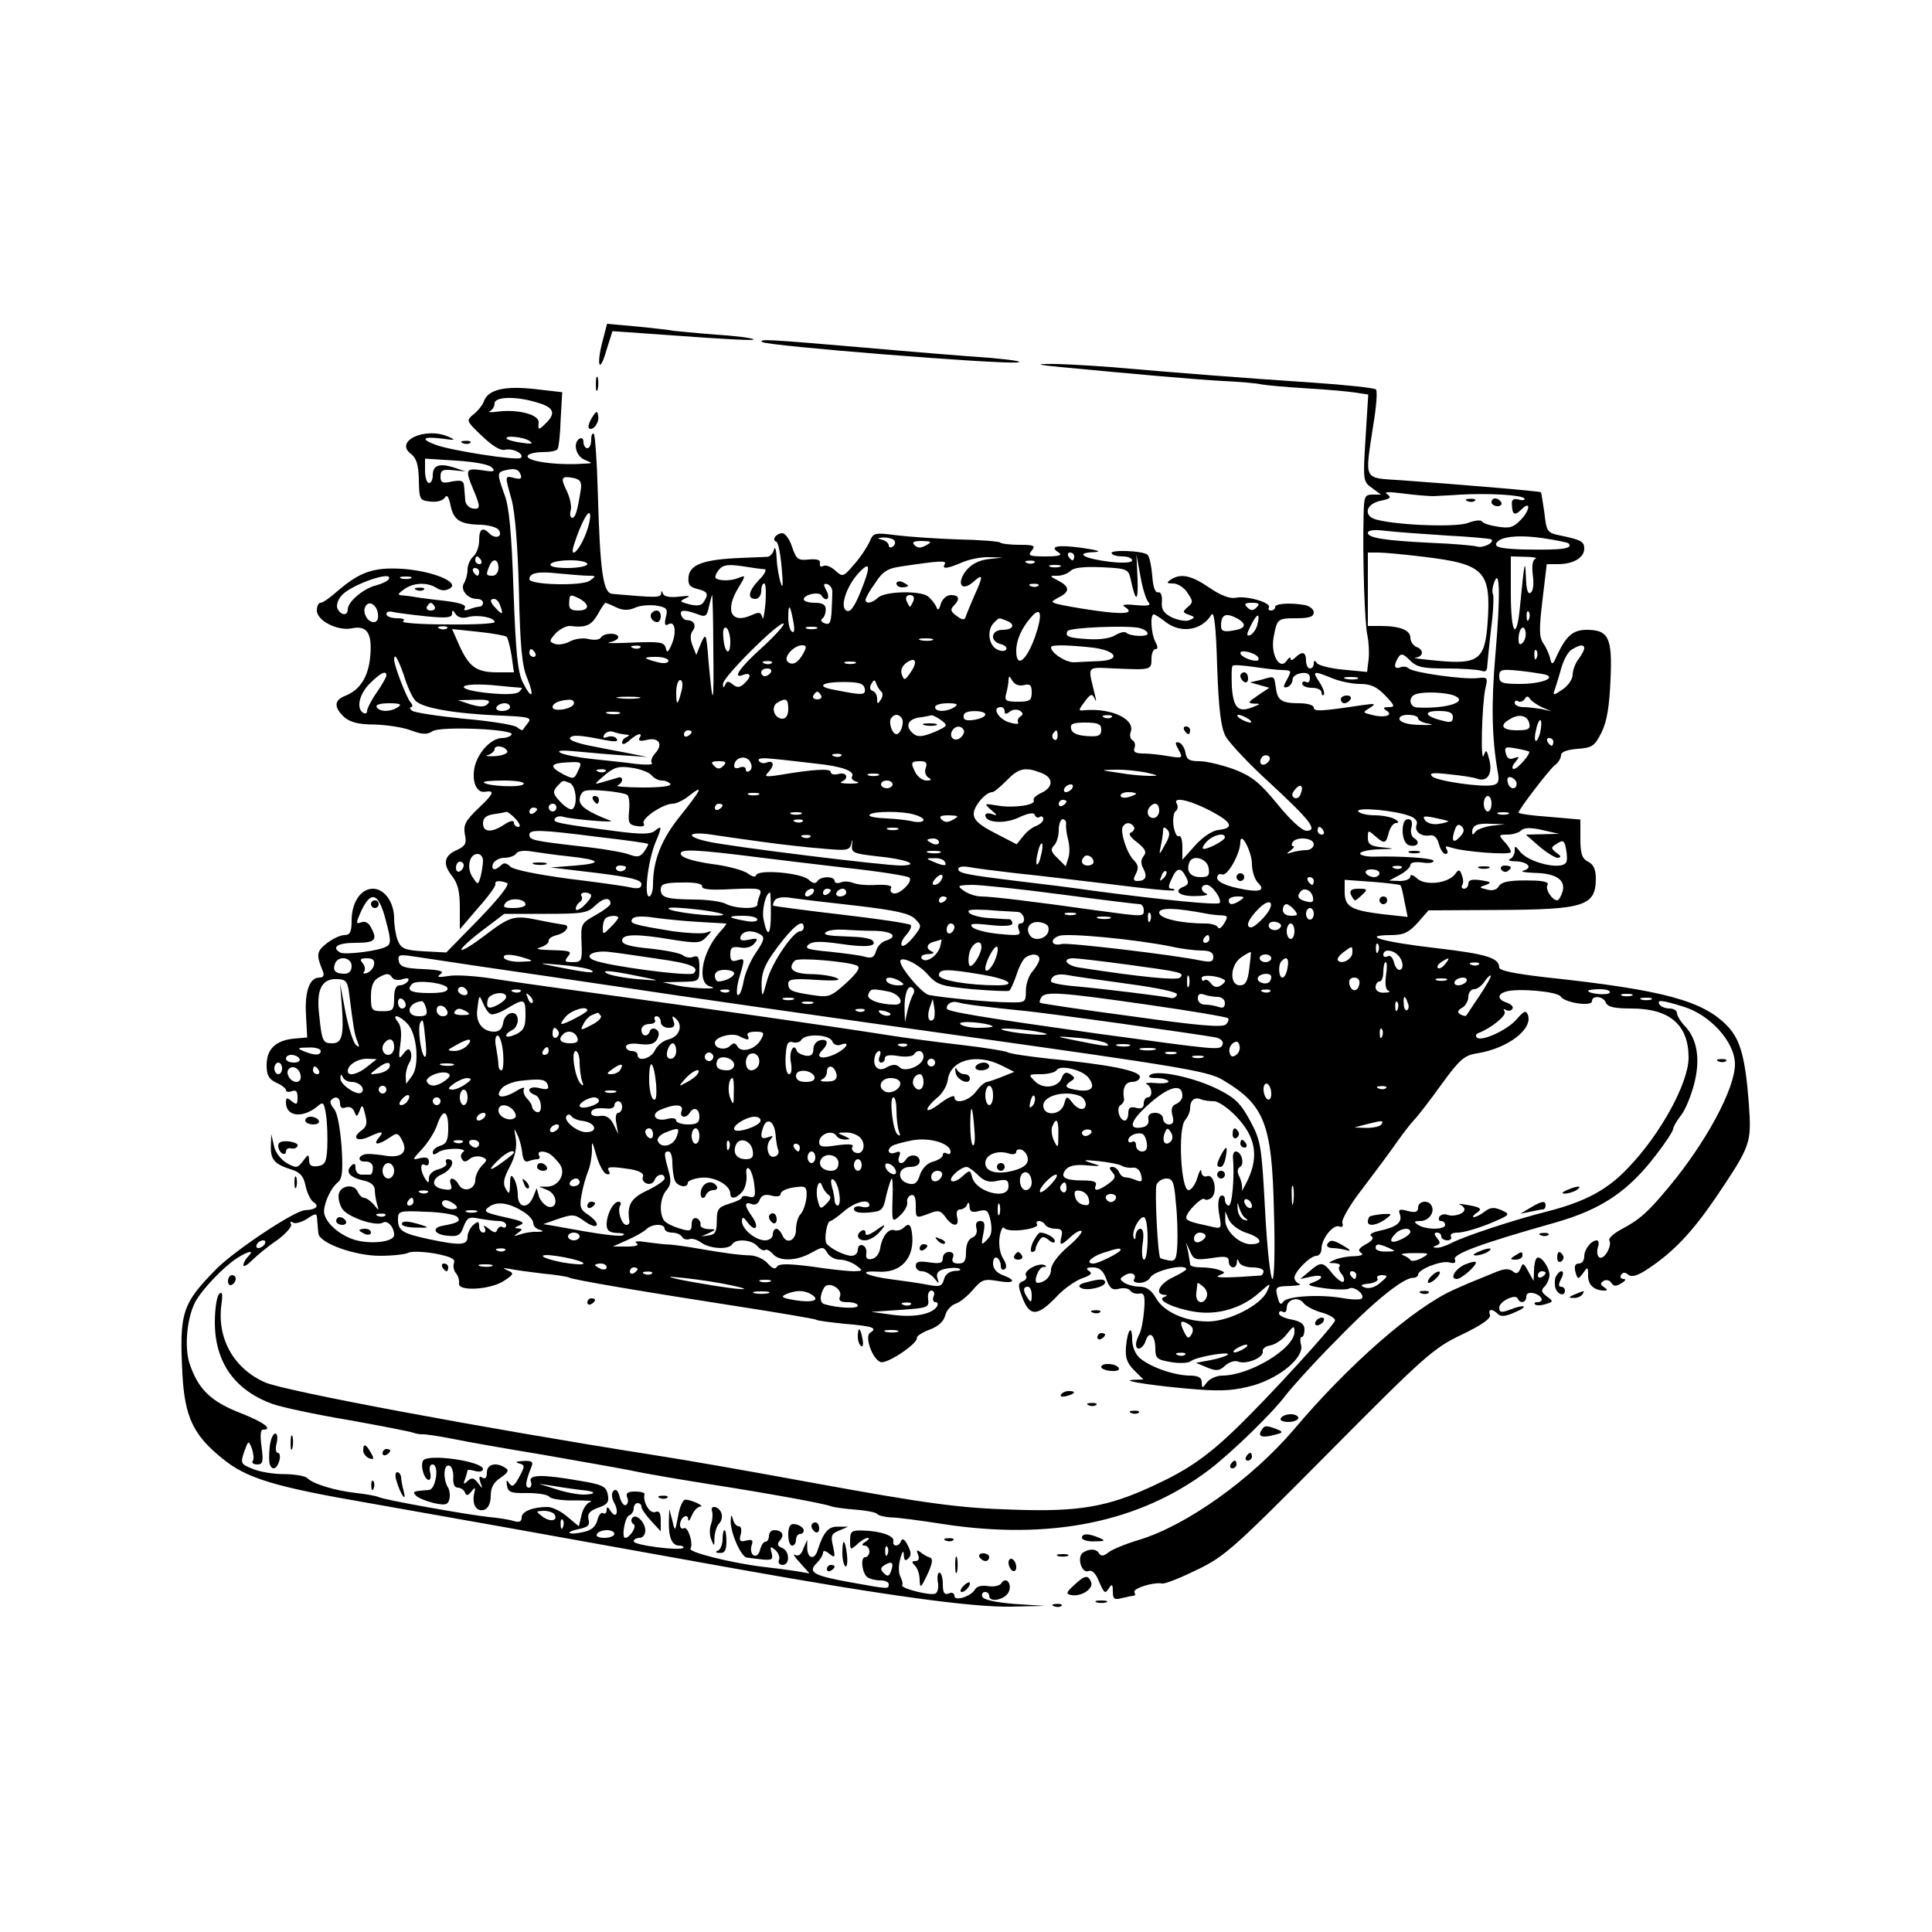 <?xml version="1.0" standalone="no"?>
<!DOCTYPE svg PUBLIC "-//W3C//DTD SVG 20010904//EN"
 "http://www.w3.org/TR/2001/REC-SVG-20010904/DTD/svg10.dtd">
<svg version="1.0" xmlns="http://www.w3.org/2000/svg"
 width="500pt" height="500pt" viewBox="0 0 500 500"
 preserveAspectRatio="xMidYMid meet">

<g transform="translate(0,500) scale(0.1,-0.1)"
fill="#000000" stroke="none">
<path d="M1561 4123 c-18 -64 -11 -95 7 -34 l17 54 85 -6 c233 -17 285 -19
280 -15 -3 3 -47 9 -98 12 -51 4 -101 9 -110 10 -9 2 -52 7 -94 11 l-77 7 -10
-39z"/>
<path d="M1972 4115 c10 -10 612 -58 661 -53 18 2 -15 7 -73 12 -58 4 -206 16
-330 27 -245 21 -266 22 -258 14z"/>
<path d="M2745 4050 c201 -19 346 -32 420 -36 44 -2 89 -6 101 -9 11 -2 63 -7
115 -10 52 -3 109 -8 127 -11 l33 -5 -7 -113 c-7 -111 -6 -113 17 -129 l23
-17 -22 0 c-20 0 -22 -5 -23 -52 -3 -114 3 -288 10 -313 3 -15 5 -42 3 -61
l-4 -33 -62 6 c-33 3 -64 11 -68 17 -5 8 -8 7 -8 -1 0 -7 -4 -13 -10 -13 -5 0
-10 9 -10 20 0 23 -10 26 -28 8 -7 -7 -12 -8 -12 -3 0 6 -5 3 -10 -5 -18 -26
-42 16 -34 60 9 49 10 50 60 50 32 0 44 4 44 15 0 8 -10 16 -22 19 -40 7 -78
4 -78 -5 0 -5 -5 -9 -11 -9 -5 0 -8 4 -5 8 7 12 -57 31 -86 25 -15 -3 -39 6
-68 26 -47 32 -74 38 -100 21 -12 -8 -11 -10 6 -10 12 0 29 -11 37 -24 15 -22
15 -25 1 -37 -14 -12 -14 -14 3 -20 16 -6 17 -7 1 -14 -9 -4 -29 0 -45 7 -21
11 -28 20 -26 41 1 16 -3 26 -10 24 -8 -1 -13 15 -15 43 -2 25 -7 49 -12 54
-10 11 -100 14 -93 4 2 -5 15 -8 29 -8 13 0 24 -5 24 -10 0 -6 -21 -8 -57 -4
-67 8 -94 23 -43 25 23 1 13 5 -29 11 -65 9 -87 4 -61 -12 11 -7 0 -10 -34
-10 -42 0 -47 2 -36 15 11 13 6 15 -32 15 -25 0 -47 3 -50 6 -3 3 -53 7 -109
8 -57 2 -130 7 -161 11 -54 7 -58 6 -67 -16 -6 -13 -23 -40 -40 -59 -29 -34
-30 -34 -50 -16 -11 10 -25 15 -31 11 -6 -3 -9 -1 -8 7 2 9 -7 12 -29 10 -28
-3 -32 1 -43 32 -6 20 -18 36 -25 36 -16 0 -29 -17 -16 -22 5 -1 11 -32 14
-68 4 -42 3 -56 -2 -40 -5 14 -10 43 -11 65 -1 22 -4 32 -7 23 -2 -10 -10 -18
-16 -19 -7 0 -39 -2 -72 -3 -94 -4 -129 -17 -133 -48 -2 -20 2 -27 22 -32 28
-7 31 -13 17 -34 -5 -9 -17 -11 -37 -6 -26 7 -26 8 -9 16 14 6 9 7 -17 4 -23
-3 -39 0 -42 7 -3 9 -5 9 -5 1 -1 -11 -13 -11 -126 -1 -24 2 -32 53 -38 266
-2 77 -7 144 -10 148 -4 3 -7 -3 -7 -15 0 -12 -4 -22 -10 -22 -5 0 -10 7 -10
16 0 8 -4 12 -10 9 -18 -11 -10 -45 13 -55 22 -9 22 -9 -3 -10 -72 -5 -153 7
-144 21 3 5 20 9 39 9 19 0 36 3 38 8 3 4 7 39 8 77 l4 70 -70 8 c-77 9 -121
-1 -132 -30 -3 -10 -15 -25 -27 -35 -20 -16 -20 -17 21 -56 27 -26 48 -39 60
-36 20 5 51 -11 41 -21 -8 -8 -182 19 -221 34 -40 15 -33 22 16 16 36 -5 38
-4 17 5 -60 26 -141 -12 -96 -45 14 -11 19 -28 20 -67 1 -51 2 -53 30 -56 16
-2 32 2 37 10 6 9 10 3 15 -20 8 -38 24 -49 78 -50 22 -1 43 -7 47 -14 11 -17
-9 -24 -24 -9 -18 18 -27 13 -27 -18 0 -16 -7 -34 -15 -41 -8 -7 -15 -22 -15
-34 0 -11 -4 -27 -9 -35 -11 -17 9 -41 33 -41 9 0 16 -4 16 -10 0 -5 -4 -10
-9 -10 -5 0 -17 -3 -27 -7 -11 -4 -15 -3 -11 4 5 8 -16 14 -60 19 -38 4 -71 9
-75 10 -5 1 -16 2 -25 3 -15 1 -15 3 3 16 23 17 58 19 83 4 12 -8 23 -9 35 -2
28 16 -46 46 -125 51 -73 4 -108 -8 -167 -59 -18 -16 -37 -29 -42 -29 -6 0
-10 -9 -10 -20 0 -26 54 -54 91 -46 39 8 53 -13 47 -74 -5 -53 -27 -86 -65
-101 -29 -11 -29 -30 -2 -55 15 -13 37 -19 77 -19 32 -1 74 -7 95 -15 30 -11
42 -12 57 -2 22 13 213 5 204 -9 -3 -5 -14 -9 -24 -9 -30 0 -67 -41 -73 -82
-5 -35 8 -61 29 -57 25 4 22 -5 -16 -41 -36 -34 -41 -45 -37 -69 5 -23 2 -30
-19 -40 -35 -15 -39 -36 -15 -67 16 -20 21 -41 21 -83 l0 -56 47 55 c27 30 47
58 45 62 -2 9 10 10 30 3 8 -3 -17 -36 -72 -93 l-85 -87 -58 3 c-51 3 -59 7
-68 29 -5 13 -9 39 -9 56 0 42 -25 77 -55 77 -31 0 -55 -35 -55 -82 0 -30 -4
-38 -19 -38 -10 0 -31 -10 -45 -21 -27 -21 -28 -30 -11 -71 5 -13 2 -18 -9
-18 -25 0 -38 -37 -34 -98 l3 -57 -35 -3 c-47 -5 -70 -27 -70 -69 0 -26 6 -36
25 -45 14 -6 25 -15 25 -19 0 -5 7 -6 15 -3 11 4 15 0 15 -16 0 -19 -2 -20
-15 -10 -12 10 -15 10 -15 -3 0 -37 43 -42 82 -10 14 13 17 10 22 -24 3 -21 4
-58 3 -83 -2 -38 -6 -45 -25 -48 -16 -2 -22 2 -22 15 -1 17 -2 17 -16 -2 -14
-18 -17 -19 -42 -5 -16 10 -30 28 -33 45 l-7 30 -1 -31 c-1 -35 9 -47 54 -61
22 -7 31 -17 36 -43 4 -18 13 -36 20 -41 17 -10 7 -20 -22 -21 -28 -2 -178
-102 -227 -150 -91 -92 -98 -114 -90 -273 6 -112 28 -159 104 -220 62 -51 135
-73 379 -115 137 -24 479 -85 950 -170 385 -69 611 -100 712 -98 l88 2 -79 5
c-50 4 -81 11 -84 19 -2 6 1 12 7 12 6 0 11 -4 11 -10 0 -18 39 -11 50 9 11
22 -7 43 -19 23 -4 -6 -19 -9 -33 -7 -17 3 -30 0 -35 -9 -11 -18 -53 -31 -53
-16 0 7 -7 10 -15 6 -11 -4 -15 2 -15 24 0 17 -4 30 -9 30 -4 0 -6 -11 -4 -24
3 -13 0 -27 -6 -30 -11 -7 -94 14 -86 22 2 3 0 12 -5 22 -5 10 -5 29 0 46 5
20 9 23 9 10 1 -15 4 -17 12 -9 8 8 7 17 -2 34 -7 15 -14 19 -17 11 -5 -15
-23 -16 -20 0 3 13 -33 26 -79 27 -29 1 -33 -2 -33 -26 0 -25 1 -25 18 -10 10
10 23 17 28 17 5 0 2 -5 -6 -10 -10 -6 -11 -10 -2 -10 6 0 12 -7 12 -15 0 -8
-5 -15 -11 -15 -13 0 -8 -42 6 -52 6 -4 20 -8 33 -8 12 0 22 -4 22 -10 0 -13
1 -13 -99 5 -95 17 -112 26 -87 50 9 9 16 21 16 27 0 6 7 5 16 -3 15 -12 16
-10 10 19 -7 28 -4 33 16 41 l23 10 -26 0 c-25 1 -38 -14 -53 -61 -8 -26 -26
-22 -27 5 l0 22 -10 -23 c-5 -15 -13 -21 -21 -16 -7 4 -2 -5 12 -20 l25 -28
-35 6 c-19 3 -57 8 -85 11 -82 10 -194 38 -188 47 8 14 -7 59 -17 53 -6 -3
-10 1 -10 9 0 18 20 32 21 14 0 -7 4 -3 9 9 5 13 15 23 22 24 14 0 -20 17 -38
18 -6 1 -15 -18 -19 -42 -8 -42 -8 -42 -15 -12 l-8 30 -1 -32 c-1 -42 8 -63
27 -63 8 0 13 -3 10 -6 -9 -8 -128 7 -128 17 0 5 7 9 15 9 8 0 15 8 15 19 0
22 -25 46 -34 32 -4 -5 -2 -12 4 -16 9 -5 -10 -35 -22 -35 -10 0 -1 54 10 58
6 2 12 10 12 18 0 8 5 14 10 14 6 0 10 -4 10 -9 0 -6 11 -22 25 -37 l25 -27 0
28 c0 20 -4 26 -14 22 -14 -6 -33 26 -28 46 1 4 -10 7 -24 7 -19 0 -25 -4 -21
-15 4 -8 2 -17 -3 -20 -5 -3 -12 6 -16 20 -4 17 -10 23 -16 17 -6 -6 -6 -18 2
-32 13 -25 4 -42 -10 -20 -7 11 -10 12 -10 2 0 -7 -4 -11 -9 -8 -5 3 -12 -5
-15 -18 -4 -17 -16 -27 -37 -31 -17 -4 -33 -5 -35 -2 -3 2 9 7 25 10 23 5 28
10 24 25 -3 15 3 22 25 30 24 8 29 15 25 34 -4 21 -13 26 -74 36 -97 17 -133
16 -125 -3 3 -8 0 -15 -5 -15 -11 0 -9 16 6 53 6 14 2 17 -21 16 -17 -1 -22
-3 -12 -6 17 -4 17 -7 2 -35 -13 -24 -18 -28 -26 -17 -7 11 -8 9 -6 -6 3 -17
11 -20 53 -19 28 0 53 -4 57 -10 4 -5 33 -10 65 -9 32 0 50 -1 41 -4 -9 -2
-20 -18 -23 -34 l-7 -29 -30 25 c-16 14 -39 25 -51 25 -39 0 -67 -12 -67 -27
0 -11 -6 -14 -22 -9 -13 4 -41 8 -63 10 -50 5 -276 45 -286 52 -4 2 -29 7 -56
10 -56 6 -114 24 -128 39 -5 5 -33 10 -60 10 -28 0 -64 6 -82 14 -30 12 -31
14 -21 44 11 30 11 30 20 8 4 -13 6 -27 2 -32 -3 -5 2 -9 12 -9 14 0 16 7 11
45 -4 27 -3 45 3 45 29 0 2 20 -60 44 -76 30 -108 62 -130 129 -13 43 -6 116
15 157 17 32 72 90 107 113 31 20 48 23 30 5 -7 -7 -12 -17 -12 -22 0 -6 10 0
22 12 13 13 42 37 66 53 23 17 39 36 35 41 -3 7 -1 8 5 4 6 -4 23 1 37 10 24
16 25 15 26 -5 1 -11 2 -27 3 -33 2 -25 94 -58 159 -58 34 0 68 4 74 8 7 4 38
3 68 -2 41 -8 54 -14 50 -24 -3 -8 -1 -20 5 -27 6 -7 9 -19 8 -26 -5 -22 81
-17 116 6 26 17 27 20 10 27 -15 7 -14 7 6 4 14 -3 52 -8 85 -12 33 -3 63 -8
67 -10 9 -6 194 -37 432 -74 110 -17 203 -33 207 -35 3 -3 37 -7 75 -11 73 -6
86 -11 66 -23 -15 -9 5 -68 27 -76 16 -6 97 48 94 63 -1 4 14 14 33 21 22 8
36 21 40 36 3 13 15 27 27 31 11 3 31 20 45 36 22 26 29 29 63 23 44 -8 52 1
14 15 -16 6 -25 17 -25 30 0 12 5 18 10 15 6 -3 10 -13 10 -21 0 -8 4 -12 10
-9 6 4 5 14 -4 28 -8 13 -12 35 -9 56 3 18 8 28 12 23 4 -6 24 -8 48 -5 24 3
40 9 37 14 -3 5 -1 9 5 9 5 0 13 -4 16 -10 3 -5 15 -10 27 -10 15 0 19 -5 15
-20 -6 -25 -2 -25 25 0 12 11 24 17 27 14 3 -3 -13 -22 -37 -42 -25 -22 -42
-45 -42 -58 0 -18 -17 -34 -35 -34 -12 0 2 40 15 41 9 0 10 2 3 5 -16 7 -55
-15 -48 -27 4 -5 0 -12 -8 -15 -12 -4 -13 -11 -3 -37 20 -56 40 -56 93 0 18
19 47 39 64 45 23 8 27 13 17 19 -9 6 -6 9 10 9 17 0 27 -8 35 -30 9 -25 16
-30 34 -25 12 3 25 0 28 -5 4 -6 14 -9 23 -8 13 3 16 -5 13 -42 -2 -25 -7 -52
-12 -62 -5 -9 -9 -21 -9 -27 0 -19 18 -12 25 9 9 28 25 15 25 -20 0 -25 4 -29
40 -35 23 -4 46 -3 53 3 14 11 105 26 94 16 -4 -4 -24 -10 -44 -14 l-38 -7 29
-12 c24 -10 32 -9 47 5 10 9 25 14 34 10 21 -8 66 11 63 26 -2 7 7 14 19 16
13 2 32 15 43 29 18 23 20 23 20 6 0 -43 -116 -113 -187 -113 -14 0 -32 -8
-39 -17 -13 -17 -13 -17 -14 0 0 12 -9 17 -32 17 -42 1 -103 23 -129 46 -11
10 -19 30 -19 47 0 41 -12 27 -16 -19 -2 -27 2 -41 21 -60 l24 -24 -27 -1
c-37 -2 64 -17 168 -25 66 -5 98 -2 145 11 70 21 131 73 122 105 -3 11 -2 20
2 20 4 0 7 9 7 19 0 14 -9 21 -33 26 -18 3 -33 10 -33 16 0 6 5 7 10 4 6 -3
10 1 10 10 0 23 31 31 44 12 7 -8 28 -19 47 -24 18 -5 34 -14 34 -20 0 -11
-169 -196 -258 -282 -73 -70 -123 -105 -212 -146 -118 -55 -193 -68 -362 -62
-138 4 -222 15 -528 71 -158 29 -316 57 -407 71 -437 69 -946 164 -1001 187
-81 35 -126 113 -114 202 4 28 2 35 -6 27 -6 -6 -11 -39 -11 -73 0 -104 52
-177 151 -212 23 -8 111 -27 195 -41 84 -15 160 -30 168 -33 8 -3 18 -4 23 -4
4 1 40 -4 80 -12 39 -8 142 -26 227 -40 85 -15 189 -33 230 -41 41 -9 131 -24
200 -35 166 -26 302 -51 320 -58 8 -3 37 -7 65 -9 27 -2 52 -7 55 -11 3 -4 19
-8 35 -9 17 0 77 -8 134 -17 279 -43 510 4 690 140 59 45 166 149 199 194 15
19 71 82 127 138 98 102 176 165 202 165 7 0 13 4 13 8 0 14 59 37 80 32 14
-4 19 -1 15 8 -5 14 72 42 260 95 119 34 188 80 260 174 25 32 45 63 45 68 0
5 9 21 20 35 11 13 26 50 34 80 17 64 9 117 -23 151 -12 12 -21 28 -21 34 0 7
-9 12 -19 12 -11 0 -23 5 -26 10 -8 13 3 13 61 -5 70 -21 134 -92 134 -149 0
-63 -73 -200 -171 -318 -55 -66 -74 -83 -122 -109 -21 -11 -35 -24 -32 -29 8
-14 -14 -52 -26 -44 -5 3 -7 14 -4 25 4 10 2 19 -2 19 -15 0 -33 -23 -33 -42
0 -10 -6 -18 -14 -18 -10 0 -12 -7 -9 -21 6 -21 7 -21 20 -4 12 18 13 17 13
-7 0 -24 16 -38 43 -38 8 0 7 3 -2 9 -10 7 -10 10 -1 16 7 4 16 2 20 -5 6 -9
12 -10 26 -1 11 6 13 11 6 11 -7 0 -10 5 -7 10 5 8 11 8 19 1 9 -7 24 -3 52
16 65 43 113 94 174 183 92 137 93 140 86 244 -9 118 -22 165 -54 199 -63 67
-165 95 -474 128 -77 9 -118 17 -118 25 0 25 -33 35 -161 50 -139 16 -200 33
-121 34 35 0 47 6 71 32 l28 32 179 1 c224 1 254 10 254 82 0 22 -6 36 -20 43
-16 8 -20 21 -20 60 l0 49 -80 7 c-44 3 -80 8 -80 11 0 8 77 108 93 122 10 7
17 19 17 27 0 8 16 14 43 16 38 3 44 7 62 43 14 29 20 67 23 136 5 109 -5 129
-62 129 -35 0 -53 -16 -76 -65 -11 -26 -14 -27 -18 -10 -2 10 -10 29 -18 40
-11 17 -11 37 -2 113 l11 92 29 0 c40 0 68 17 68 40 0 19 -8 23 -66 35 -29 6
-32 10 -37 57 -4 28 -8 52 -9 54 -3 3 -208 20 -360 31 -102 7 -96 -4 -74 143
8 47 11 88 7 92 -3 4 -78 12 -166 18 -182 12 -346 25 -520 40 -66 5 -140 9
-165 8 -30 0 -19 -3 35 -8z m-1354 -92 c42 -12 48 -27 23 -52 -20 -20 -22 -20
-20 1 1 20 -52 34 -104 28 -19 -3 -29 -2 -22 1 6 3 12 12 12 20 0 18 57 19
111 2z m-21 -99 c11 -7 7 -9 -18 -5 -19 2 -36 7 -40 10 -10 10 42 6 58 -5z
m-97 -69 c10 -10 5 -12 -25 -7 -43 6 -45 2 -23 -50 19 -45 19 -52 -2 -49 -10
2 -19 12 -19 22 -1 10 -2 27 -3 36 -1 14 -7 16 -31 12 -25 -6 -30 -3 -30 13 0
16 6 19 33 16 l32 -3 -30 10 c-38 12 -55 6 -55 -20 0 -11 -4 -20 -10 -20 -5 0
-10 14 -10 31 l0 32 80 -5 c48 -3 86 -10 93 -18z m75 -20 c3 -9 -2 -11 -17 -7
-25 6 -25 8 -7 -56 9 -33 16 -120 19 -237 3 -141 8 -194 21 -224 20 -49 13
-59 -10 -14 -14 27 -19 72 -25 238 -5 149 -11 217 -23 249 -20 55 -20 59 2 64
24 6 35 3 40 -13z m155 -38 c-9 -56 -14 -72 -22 -72 -5 0 -7 9 -4 19 3 11 -2
33 -10 50 -17 35 -15 40 17 34 18 -4 22 -10 19 -31z m2207 -16 c14 1 45 2 70
4 74 4 159 -1 165 -10 3 -4 -4 -6 -14 -3 -15 4 -20 0 -18 -16 1 -24 8 -26 25
-9 23 23 23 0 -1 -26 -20 -21 -29 -24 -61 -19 -20 3 -39 9 -41 14 -3 4 -19 2
-35 -4 -28 -12 -178 -7 -237 8 -36 9 -29 41 10 49 25 5 29 9 17 17 -10 6 2 7
40 2 30 -4 66 -7 80 -7z m-2197 -105 c-18 -42 -40 -58 -27 -19 17 53 38 92 41
77 2 -9 -4 -35 -14 -58z m2232 3 c60 -3 112 -8 115 -10 8 -9 -24 -24 -39 -18
-8 2 -60 7 -115 9 -123 6 -166 13 -166 26 0 7 17 9 48 5 26 -3 96 -8 157 -12z
m314 -20 c14 -14 -16 -18 -117 -16 -54 2 -73 5 -70 15 7 18 55 24 123 14 33
-5 62 -11 64 -13z m-1744 7 c3 -5 1 -12 -5 -16 -5 -3 -10 -2 -10 4 0 5 -8 12
-17 14 -14 4 -13 5 4 6 12 0 24 -3 28 -8z m82 -12 c-14 -8 -22 -8 -30 0 -8 8
-3 11 19 11 25 -1 27 -2 11 -11z m383 -29 c0 -5 -2 -10 -4 -10 -3 0 -8 5 -11
10 -3 6 -1 10 4 10 6 0 11 -4 11 -10z m905 -1 c157 -19 174 -37 165 -170 -7
-96 -23 -109 -130 -99 -41 4 -67 7 -57 8 21 2 23 21 2 28 -8 4 -15 14 -15 24
0 19 -27 30 -77 30 l-33 0 0 95 0 95 28 0 c15 0 68 -5 117 -11z m-2440 -9 c3
-5 1 -10 -4 -10 -6 0 -11 5 -11 10 0 6 2 10 4 10 3 0 8 -4 11 -10z m1313 3
c-25 -3 -44 -13 -58 -30 -26 -34 -11 -56 20 -28 25 22 25 15 1 -38 -10 -23
-20 -47 -22 -54 -3 -8 -9 -8 -23 3 -16 11 -17 17 -8 26 17 17 15 28 -7 28 -11
0 -22 -10 -26 -22 -5 -18 -8 -19 -12 -8 -4 8 -13 20 -22 27 -21 15 -112 13
-129 -4 -15 -14 -32 -17 -32 -5 0 4 11 24 25 43 19 30 32 38 67 43 100 15 119
16 113 6 -9 -14 7 -12 46 5 19 8 50 14 69 13 l35 -1 -37 -4z m413 -110 c9 -10
3 -12 -32 -9 -27 3 -37 1 -29 -4 29 -18 0 -21 -77 -10 -43 6 -86 14 -97 17
-17 5 -16 6 4 17 29 14 29 28 -1 43 -24 13 -24 13 -2 13 12 0 27 6 34 13 8 8
34 11 80 9 66 -3 69 -5 75 -30 13 -62 20 -62 18 -1 l-3 64 10 -54 c5 -30 14
-60 20 -68z m1003 111 c-8 -3 -10 -19 -7 -43 3 -23 1 -41 -6 -45 -7 -5 -11 8
-12 41 -2 50 -4 38 -15 -74 -9 -96 -24 -75 -24 32 l0 95 38 -1 c20 0 32 -3 26
-5z m-2684 -24 c0 -11 -7 -20 -15 -20 -17 0 -18 2 -9 24 9 23 24 20 24 -4z
m230 10 c0 -5 -23 -10 -51 -10 -31 0 -48 4 -44 10 3 6 26 10 51 10 24 0 44 -4
44 -10z m1157 4 c-3 -3 -12 -4 -19 -1 -8 3 -5 6 6 6 11 1 17 -2 13 -5z m-699
-17 c7 0 2 -12 -13 -27 -28 -29 -32 -50 -10 -50 8 0 15 9 15 20 0 11 3 20 8
20 4 0 5 -24 3 -52 -3 -29 -6 -45 -8 -36 -4 14 -8 15 -28 6 -53 -24 -70 12
-34 71 19 31 19 33 2 26 -20 -9 -52 -9 -61 -1 -2 3 1 13 9 22 10 12 23 14 58
9 25 -4 52 -8 59 -8z m249 -59 c-17 -41 -27 -54 -37 -48 -17 10 1 64 33 98 30
32 31 17 4 -50z m516 65 c-7 -2 -19 -2 -25 0 -7 3 -2 5 12 5 14 0 19 -2 13 -5z
m-1503 -13 c0 -5 -2 -10 -4 -10 -3 0 -8 5 -11 10 -3 6 -1 10 4 10 6 0 11 -4
11 -10z m283 -10 c20 0 20 -1 3 -13 -19 -14 -156 -11 -156 4 0 16 21 21 74 15
32 -3 68 -6 79 -6z m-517 -9 c-3 -5 -18 -12 -33 -16 -32 -8 -73 -42 -73 -62 0
-18 -19 -16 -27 3 -3 9 2 24 13 35 28 28 134 64 120 40z m57 2 c-7 -2 -19 -2
-25 0 -7 3 -2 5 12 5 14 0 19 -2 13 -5z m2807 -198 c-11 -128 -9 -216 6 -302
5 -25 2 -32 -13 -35 -30 -6 -146 11 -157 23 -8 9 3 10 46 5 31 -3 62 -8 70
-11 26 -10 41 11 33 46 -7 29 -9 31 -15 14 -9 -24 -5 129 4 173 7 29 6 30 -21
27 -35 -4 -165 14 -177 25 -5 5 -15 6 -22 3 -16 -6 -18 5 -5 26 7 11 13 9 30
-8 18 -18 33 -21 95 -21 41 0 81 -3 90 -6 10 -4 15 0 15 13 1 10 5 54 10 97 6
44 7 84 5 88 -3 5 -2 18 3 31 15 41 16 -39 3 -188z m-1716 162 c0 -9 -1 -33
-2 -52 -2 -27 -5 -33 -18 -28 -9 3 -11 9 -6 12 5 3 9 14 9 24 0 12 -8 17 -29
17 -15 0 -28 4 -28 9 0 12 39 21 46 10 12 -19 24 -8 13 12 -9 17 -8 20 3 17 7
-3 13 -12 12 -21z m533 17 c-3 -3 -12 -4 -19 -1 -8 3 -5 6 6 6 11 1 17 -2 13
-5z m-1186 -34 c26 -15 24 -30 -5 -30 -19 0 -24 5 -23 20 1 23 2 23 28 10z
m345 -128 c2 -150 -1 -159 -12 -37 -6 77 -7 79 -20 50 l-12 -30 -10 25 c-6 16
-6 29 1 38 10 13 3 27 -15 27 -6 0 -13 6 -15 13 -5 14 7 15 41 3 22 -9 25 -7
31 20 4 16 7 29 8 29 1 0 3 -62 3 -138z m518 123 c-4 -8 -7 -15 -9 -15 -2 0
-5 7 -9 15 -3 9 0 15 9 15 9 0 12 -6 9 -15z m-1070 -11 c9 -24 7 -27 -9 -10
-17 17 -19 26 -6 26 5 0 12 -7 15 -16z m-316 -22 c2 -14 -2 -22 -11 -22 -17 0
-30 27 -21 41 9 16 29 4 32 -19z m147 18 c3 -5 -1 -10 -10 -10 -9 0 -13 5 -10
10 3 6 8 10 10 10 2 0 7 -4 10 -10z m470 -2 c17 -8 32 -8 48 -1 12 6 37 8 54
6 29 -5 32 -8 26 -31 -4 -17 -2 -23 6 -18 17 11 23 -17 10 -50 -10 -23 -13
-25 -16 -11 -4 15 -14 17 -86 14 -45 -2 -72 -2 -59 1 12 2 22 8 22 13 0 12
-37 12 -45 -1 -3 -6 -18 -7 -31 -4 -14 4 -36 1 -49 -6 -13 -7 -31 -10 -40 -6
-14 5 -14 8 3 27 11 11 28 20 38 19 40 -5 54 1 71 30 9 17 18 30 20 30 1 0 14
-5 28 -12z m1657 0 c-9 -9 -15 -9 -24 0 -9 9 -7 12 12 12 19 0 21 -3 12 -12z
m-1199 -36 c4 -21 3 -31 -3 -27 -6 3 -10 20 -10 37 0 38 5 34 13 -10z m-950
13 c52 -5 67 -4 67 7 0 10 2 10 9 -1 6 -9 18 -12 32 -8 26 7 69 -1 69 -13 0
-4 -56 -7 -124 -6 -68 0 -119 4 -113 8 7 5 0 8 -15 8 -16 0 -28 5 -28 11 0 6
8 8 18 5 9 -2 47 -7 85 -11z m1575 -55 c-23 -62 -48 -80 -48 -34 0 27 14 59
38 86 27 32 31 8 10 -52z m494 -256 c10 -17 60 -71 113 -119 106 -98 127 -125
96 -125 -11 0 -41 27 -75 69 -46 56 -66 72 -112 90 -31 11 -71 21 -89 21 -27
0 -34 4 -37 22 -2 12 -9 23 -16 26 -11 3 -12 0 -2 -18 12 -22 11 -23 -26 -17
-22 4 -51 7 -66 7 -19 0 -26 4 -22 14 3 8 1 17 -5 20 -6 4 -8 13 -5 21 13 33
-48 63 -119 57 -17 -2 -17 -1 0 22 16 21 19 22 26 8 4 -10 5 -7 1 8 -19 80
-25 73 52 70 93 -4 94 -4 94 25 0 14 5 25 10 25 7 0 7 6 0 19 -11 21 -14 71
-4 71 3 0 17 -9 31 -20 39 -30 93 -22 118 19 7 11 12 -28 15 -134 4 -114 10
-158 22 -181z m785 304 c-3 -8 -6 -5 -6 6 -1 11 2 17 5 13 3 -3 4 -12 1 -19z
m-756 2 c27 -15 24 -27 -11 -32 -23 -4 -30 -1 -30 12 0 30 12 35 41 20z m53
-17 c-3 -12 -12 -24 -19 -27 -10 -3 -9 3 2 25 17 34 25 34 17 2z m-650 11 c25
-9 19 -24 -9 -24 -30 0 -35 -29 -5 -37 11 -3 17 -9 14 -14 -3 -5 -14 -5 -25 1
-21 12 -25 50 -7 68 14 14 12 14 32 6z m-632 -70 c-59 -53 -79 -83 -47 -70 8
3 15 2 15 -3 0 -5 -7 -14 -15 -21 -11 -10 -18 -10 -29 -1 -11 9 -15 9 -19 -1
-4 -9 -6 -9 -6 2 -1 17 148 165 157 156 3 -3 -22 -31 -56 -62z m-815 50 c-3
-3 -12 -4 -19 -1 -8 3 -5 6 6 6 11 1 17 -2 13 -5z m733 -35 c0 -39 -15 -30
-18 11 -2 19 1 29 8 25 5 -3 10 -20 10 -36z m223 34 c-7 -2 -19 -2 -25 0 -7 3
-2 5 12 5 14 0 19 -2 13 -5z m835 2 c12 -3 22 -9 22 -15 0 -9 -46 -7 -56 3 -4
3 -16 0 -28 -7 -12 -8 -41 -12 -70 -10 -51 3 -61 7 -53 21 6 9 151 15 185 8z
m993 -38 c-8 -8 -11 -5 -11 9 0 27 14 41 18 19 2 -9 -1 -22 -7 -28z m-2630 15
c4 -4 9 -26 13 -49 l6 -43 -43 0 c-54 0 -73 14 -98 69 l-19 43 67 -7 c38 -4
71 -10 74 -13z m1102 -9 c-7 -2 -21 -2 -30 0 -10 3 -4 5 12 5 17 0 24 -2 18
-5z m-756 -19 c-3 -3 -12 -4 -19 -1 -8 3 -5 6 6 6 11 1 17 -2 13 -5z m423 -13
c-14 -27 -30 -35 -42 -23 -11 11 16 42 38 42 11 0 12 -4 4 -19z m748 13 c63
-8 74 -33 15 -35 -21 -1 -49 -2 -63 -3 -21 -1 -60 24 -60 39 0 7 44 6 108 -1z
m1272 -2 c0 -5 -7 -17 -15 -28 -8 -10 -15 -29 -15 -40 0 -12 -12 -29 -27 -39
-22 -15 -25 -15 -20 -2 3 9 11 34 17 56 6 22 18 45 28 50 21 13 32 14 32 3z
m-2715 -12 c3 -5 1 -10 -4 -10 -6 0 -11 5 -11 10 0 6 2 10 4 10 3 0 8 -4 11
-10z m1871 -11 c3 -5 1 -9 -5 -9 -17 0 -41 12 -41 20 0 10 38 1 46 -11z m721
-1 c-3 -8 -6 -5 -6 6 -1 11 2 17 5 13 3 -3 4 -12 1 -19z m-2932 -45 c8 -27 21
-56 29 -65 15 -20 102 -35 223 -40 70 -3 80 -5 70 -18 -6 -8 -13 -17 -14 -19
-1 -2 -8 1 -15 7 -7 6 -69 16 -138 22 -69 7 -129 16 -134 21 -6 5 -6 9 -2 9 5
0 4 6 -2 13 -10 12 -42 94 -42 110 0 19 10 3 25 -40z m685 37 c0 -6 -11 -8
-27 -4 -40 10 -41 14 -5 14 18 0 32 -5 32 -10z m626 -31 c-14 -20 -16 -21 -22
-5 -4 11 0 22 12 31 24 17 30 2 10 -26z m-359 25 c-3 -3 -12 -4 -19 -1 -8 3
-5 6 6 6 11 1 17 -2 13 -5z m216 -1 c-7 -2 -19 -2 -25 0 -7 3 -2 5 12 5 14 0
19 -2 13 -5z m1105 -17 c26 -1 25 -1 11 -28 -9 -16 -8 -19 3 -16 7 3 13 11 13
19 0 8 10 15 23 17 15 2 22 -2 22 -13 0 -9 -4 -13 -10 -10 -5 3 -10 1 -10 -4
0 -6 11 -11 25 -11 14 0 25 -5 25 -12 0 -6 3 -9 6 -6 3 4 -2 18 -11 32 -20 30
-17 31 32 11 19 -8 52 -15 72 -15 28 0 44 -7 66 -30 25 -26 26 -30 9 -30 -14
0 -16 -2 -6 -9 20 -12 -5 -20 -38 -11 -24 6 -24 6 -5 18 17 11 15 12 -20 7
-107 -16 -125 -17 -125 -6 0 6 -17 11 -37 11 -46 0 -57 7 -61 40 -5 32 -3 31
-37 21 l-30 -7 25 -7 25 -7 -30 -20 c-25 -17 -27 -20 -10 -21 18 0 18 -1 -3
-9 -37 -15 -50 -3 -54 52 -1 27 -1 52 2 55 3 3 28 1 55 -3 28 -4 60 -8 73 -8z
m-1323 -6 c-3 -5 -10 -10 -16 -10 -5 0 -9 5 -9 10 0 6 7 10 16 10 8 0 12 -4 9
-10z m2005 -6 c28 -9 -12 -24 -67 -24 -46 0 -53 3 -53 20 0 17 5 19 53 14 28
-3 59 -8 67 -10z m-3000 -2 c0 -4 -11 -24 -25 -44 -14 -20 -25 -42 -25 -48 0
-6 -4 -8 -10 -5 -19 12 -10 50 18 77 27 27 42 34 42 20z m1650 -25 c16 4 20 0
20 -19 0 -21 -5 -24 -36 -24 -31 0 -35 3 -30 21 3 11 6 27 6 35 1 12 2 12 10
-2 6 -10 18 -14 30 -11z m863 16 c-7 -2 -21 -2 -30 0 -10 3 -4 5 12 5 17 0 24
-2 18 -5z m-1749 -30 c-10 -40 -14 -41 -14 -5 0 18 5 32 10 32 6 0 8 -11 4
-27z m474 5 c3 -18 -5 -18 -85 -2 -41 8 -24 19 29 19 42 0 53 -4 56 -17z m43
-8 c4 -3 4 -12 -1 -20 -8 -13 -10 -13 -10 2 0 9 -5 18 -12 20 -7 3 -8 9 -3 18
7 12 9 12 13 0 3 -8 9 -17 13 -20z m-931 10 c2 0 -1 -5 -6 -10 -7 -7 -35 -8
-77 -4 -93 9 -87 28 6 21 39 -4 74 -7 77 -7z m775 -20 c3 -5 -1 -10 -10 -10
-9 0 -13 5 -10 10 3 6 8 10 10 10 2 0 7 -4 10 -10z m1632 2 c51 -16 -9 -37
-89 -33 -21 1 -24 27 -5 34 17 7 67 6 94 -1z m-2104 -9 c-13 -2 -35 -2 -50 0
-16 2 -5 4 22 4 28 0 40 -2 28 -4z m2337 -23 l25 -11 -25 6 c-14 2 -35 5 -47
5 -13 0 -23 5 -23 11 0 5 4 8 9 4 5 -3 13 0 17 6 4 8 9 8 13 1 4 -6 18 -16 31
-22z m-2728 8 c-8 -8 -20 -8 -44 -1 l-33 11 45 1 c33 1 41 -2 32 -11z m223 0
c-6 -14 -55 -21 -55 -8 0 10 18 18 42 19 10 1 15 -4 13 -11z m555 -13 c0 -16
-6 -25 -15 -25 -21 0 -31 30 -14 41 23 14 29 11 29 -16z m-1010 5 c-20 -13
-47 -13 -55 0 -4 6 9 10 32 10 28 0 34 -3 23 -10z m290 0 c0 -5 -9 -10 -21
-10 -11 0 -17 5 -14 10 3 6 13 10 21 10 8 0 14 -4 14 -10z m1150 0 c-20 -13
-50 -13 -50 0 0 6 15 10 33 10 24 0 28 -3 17 -10z m130 -11 c0 -8 4 -8 13 -1
7 6 18 7 26 3 9 -6 10 -10 2 -15 -6 -4 -9 -11 -6 -16 3 -5 -8 -4 -25 1 -28 10
-43 39 -20 39 6 0 10 -5 10 -11z m-997 -6 c-7 -2 -21 -2 -30 0 -10 3 -4 5 12
5 17 0 24 -2 18 -5z m947 -2 c0 -11 -49 -21 -55 -11 -2 4 -2 10 2 14 10 9 53
7 53 -3z m1210 -7 c0 -13 -6 -15 -27 -9 -46 11 -51 25 -10 25 27 0 37 -4 37
-16z m-1426 -3 c7 -11 -3 -41 -14 -41 -11 0 -21 30 -14 41 3 5 9 9 14 9 5 0
11 -4 14 -9z m102 -5 c18 -14 17 -15 -19 -31 -30 -12 -42 -13 -53 -4 -22 18
-16 37 14 42 15 2 30 5 33 6 3 0 14 -5 25 -13z m441 8 c-3 -3 -12 -4 -19 -1
-8 3 -5 6 6 6 11 1 17 -2 13 -5z m353 -4 c8 -5 11 -10 5 -10 -5 0 -17 5 -25
10 -8 5 -10 10 -5 10 6 0 17 -5 25 -10z m440 1 c0 -5 12 -12 28 -14 15 -3 5
-4 -22 -3 -30 0 -51 6 -54 14 -2 7 6 12 22 12 14 0 26 -4 26 -9z m288 -14 c3
-14 -4 -17 -32 -17 -39 0 -47 13 -18 29 24 15 46 9 50 -12z m28 -23 c-4 -14
-9 -24 -12 -21 -3 2 -2 17 2 31 3 15 9 25 11 22 3 -3 2 -17 -1 -32z m-1136 8
c0 -16 -7 -19 -37 -17 -26 2 -39 8 -41 19 -3 13 5 16 37 16 33 0 41 -4 41 -18z
m-356 -1 c3 -5 -1 -14 -8 -20 -16 -13 -32 2 -21 19 8 12 22 13 29 1z m-876
-12 c11 0 12 -2 5 -6 -7 -2 -13 -9 -13 -15 0 -6 8 -4 18 5 21 19 37 23 27 7
-4 -7 2 -9 18 -5 32 8 44 -11 23 -34 -9 -10 -13 -21 -9 -26 5 -4 -14 -5 -42
-2 -27 4 -79 9 -115 13 -36 4 -72 11 -80 16 -10 6 6 7 45 3 33 -3 87 -8 120
-10 l60 -4 -50 10 c-27 5 -74 14 -103 20 -29 6 -50 14 -47 19 5 9 25 8 89 -5
27 -5 37 -5 32 3 -4 6 -14 8 -23 5 -11 -4 -14 -3 -9 6 5 7 15 10 23 7 8 -3 22
-6 31 -7z m172 7 c0 -3 -4 -8 -10 -11 -5 -3 -10 -1 -10 4 0 6 5 11 10 11 6 0
10 -2 10 -4z m947 -11 c0 -8 -4 -12 -9 -9 -5 3 -6 10 -3 15 9 13 12 11 12 -6z
m1283 -15 c0 -5 -2 -10 -4 -10 -3 0 -8 5 -11 10 -3 6 -1 10 4 10 6 0 11 -4 11
-10z m-2707 -25 c1 -5 -14 -11 -33 -12 -19 -1 -27 1 -17 3 9 3 17 10 17 15 0
13 30 7 33 -6z m2644 0 c6 -4 -29 -45 -39 -45 -6 0 -5 7 3 17 12 15 12 16 -3
11 -11 -5 -18 0 -21 12 -4 17 -1 18 27 13 17 -3 32 -7 33 -8z m-1780 -11 c-3
-3 -12 -4 -19 -1 -8 3 -5 6 6 6 11 1 17 -2 13 -5z m1104 -17 c-13 -13 -26 -3
-16 12 3 6 11 8 17 5 6 -4 6 -10 -1 -17z m-1338 -2 c4 -8 2 -17 -3 -20 -6 -4
-10 -2 -10 4 0 6 -7 8 -15 5 -8 -4 -15 -2 -15 3 0 25 35 31 43 8z m167 -1 c69
-7 104 -20 95 -34 -3 -5 3 -11 12 -13 10 -3 2 -5 -17 -5 -19 0 -29 2 -22 5 20
8 14 26 -8 20 -11 -3 -20 -1 -20 5 0 10 -46 7 -135 -8 -33 -5 -38 -4 -27 7 17
18 15 32 -3 26 -8 -4 -17 -2 -21 4 -4 7 9 8 38 5 23 -2 72 -8 108 -12z m-614
-19 c-10 -22 -12 -22 -38 -9 -38 20 -35 29 11 31 37 2 38 1 27 -22z m376 13
c-9 -9 -15 -9 -24 0 -9 9 -7 12 12 12 19 0 21 -3 12 -12z m524 -5 c-4 -9 -1
-20 6 -25 10 -6 9 -8 -4 -8 -10 0 -22 9 -28 19 -14 27 -13 31 11 31 16 0 19
-4 15 -17z m-710 -19 c6 -8 18 -14 27 -14 9 0 18 -4 22 -9 3 -6 -27 -9 -72 -9
-43 0 -72 3 -65 5 6 3 12 9 12 15 0 6 -6 8 -12 5 -7 -2 -24 -7 -38 -11 -24 -7
-24 -7 5 18 25 21 37 24 70 19 22 -3 45 -12 51 -19z m-119 10 c-3 -3 -12 -4
-19 -1 -8 3 -5 6 6 6 11 1 17 -2 13 -5z m1127 -4 c33 -12 33 -37 1 -52 -13 -6
-22 -14 -20 -19 8 -12 -50 -21 -92 -14 -37 6 -37 6 -18 -11 17 -14 17 -16 3
-11 -10 4 -18 2 -18 -3 0 -20 52 -23 88 -5 24 11 38 13 40 6 2 -6 8 -9 13 -5
5 3 9 0 9 -6 0 -6 -8 -13 -17 -17 -10 -3 -26 -15 -35 -27 l-17 -21 -56 29
c-41 21 -55 34 -55 50 0 20 31 56 48 56 5 0 21 14 37 30 31 32 48 36 89 20z
m271 1 c34 -8 36 -9 10 -9 -16 0 -52 3 -80 8 -49 7 -49 7 -10 8 22 1 58 -3 80
-7z m-692 -8 c-7 -2 -19 -2 -25 0 -7 3 -2 5 12 5 14 0 19 -2 13 -5z m1652 -21
c0 -18 -20 -15 -23 4 -3 10 1 15 10 12 7 -3 13 -10 13 -16z m-2570 -1 c-5 -10
-94 -6 -103 4 -3 3 20 5 52 5 33 0 55 -4 51 -9z m119 3 c17 -6 22 -59 7 -68
-4 -3 -18 5 -31 19 -19 20 -20 26 -9 39 17 18 14 17 33 10z m836 -4 c0 -5 -7
-10 -15 -10 -8 0 -15 5 -15 10 0 6 7 10 15 10 8 0 15 -4 15 -10z m465 -10 c-3
-5 -11 -10 -16 -10 -6 0 -7 5 -4 10 3 6 11 10 16 10 6 0 7 -4 4 -10z m591 -15
c-3 -9 -11 -13 -16 -10 -8 5 -7 11 1 21 14 18 24 11 15 -11z m-1743 -2 c5 -3
7 -21 5 -42 -3 -31 0 -36 21 -39 14 -2 21 0 17 7 -8 12 50 51 75 51 9 0 28 9
43 21 38 30 32 17 -23 -52 -49 -60 -71 -116 -71 -178 0 -17 -5 -31 -10 -31
-14 0 -3 92 16 139 18 42 17 46 -1 31 -11 -9 -34 -10 -102 -1 -153 20 -163 23
-157 32 3 6 13 8 22 5 26 -7 139 -16 122 -10 -57 22 -80 37 -80 54 0 10 6 21
13 23 13 6 96 -2 110 -10z m340 0 c-7 -2 -19 -2 -25 0 -7 3 -2 5 12 5 14 0 19
-2 13 -5z m977 3 c0 -2 -9 -6 -20 -9 -11 -3 -20 -1 -20 4 0 5 9 9 20 9 11 0
20 -2 20 -4z m920 -26 c0 -11 -4 -20 -10 -20 -5 0 -10 9 -10 20 0 11 5 20 10
20 6 0 10 -9 10 -20z m-1100 6 c0 -3 -4 -8 -10 -11 -5 -3 -10 -1 -10 4 0 6 5
11 10 11 6 0 10 -2 10 -4z m370 -23 c59 -31 66 -46 23 -51 -17 -2 -41 -19 -60
-40 l-33 -37 0 33 c0 18 -4 31 -9 28 -5 -3 -11 9 -14 27 -2 17 0 35 6 38 5 4
6 12 3 18 -13 20 29 12 84 -16z m-1690 7 c0 -5 -4 -10 -10 -10 -5 0 -10 5 -10
10 0 6 5 10 10 10 6 0 10 -4 10 -10z m430 6 c0 -3 -4 -8 -10 -11 -5 -3 -10 -1
-10 4 0 6 5 11 10 11 6 0 10 -2 10 -4z m1130 -14 c0 -10 -7 -19 -15 -19 -15 0
-20 18 -8 30 12 13 23 7 23 -11z m-1610 4 c0 -3 -4 -8 -10 -11 -5 -3 -10 -1
-10 4 0 6 5 11 10 11 6 0 10 -2 10 -4z m2259 -18 c14 -5 21 -14 17 -23 -6 -17
12 -31 35 -27 11 2 19 -7 23 -23 4 -14 11 -25 17 -25 6 0 7 5 3 12 -5 8 -2 9
10 5 29 -11 156 -21 156 -12 0 5 -7 17 -17 27 -15 17 -15 18 8 18 14 0 30 5
36 11 7 7 24 8 54 1 l44 -10 -43 -1 -43 -1 34 -30 c19 -16 41 -30 48 -30 10 1
10 4 -3 13 -15 12 -15 14 2 24 15 10 19 8 23 -15 3 -15 3 -30 0 -34 -12 -21
-99 0 -120 29 -12 15 -13 15 -13 1 0 -9 -6 -19 -12 -21 -7 -3 -1 -6 14 -6 32
-1 46 -17 21 -24 -10 -3 3 -5 28 -6 56 -1 81 -18 73 -48 -4 -13 -10 -23 -14
-23 -13 0 -32 29 -25 40 4 6 -8 10 -32 11 -63 2 -88 -2 -95 -16 -5 -8 -17 -11
-30 -7 -21 5 -21 6 -2 12 15 6 13 8 -14 12 -22 3 -32 1 -32 -9 0 -7 -5 -13
-11 -13 -5 0 -8 4 -5 9 4 5 3 17 -1 27 -5 14 -8 15 -17 2 -18 -24 -76 -31 -98
-12 -11 10 -18 12 -18 6 0 -7 -12 -12 -27 -12 l-28 1 28 15 c15 8 27 20 27 25
0 7 12 9 30 7 17 -3 30 -1 30 4 0 7 -80 13 -157 11 -18 0 -33 4 -33 8 0 5 21
10 48 11 43 1 44 2 10 5 -31 3 -38 8 -38 25 0 20 1 20 18 5 25 -22 29 -21 36
8 4 14 12 25 19 25 8 0 7 4 -3 10 -8 5 -32 10 -52 10 -20 0 -40 5 -43 10 -7
12 95 3 134 -12z m-2314 -8 c10 -11 13 -20 7 -20 -7 0 -12 5 -12 11 0 7 -10 5
-25 -5 -33 -22 -55 -20 -55 3 0 14 8 21 28 24 15 2 30 5 33 6 3 0 14 -8 24
-19z m738 13 c-7 -2 -19 -2 -25 0 -7 3 -2 5 12 5 14 0 19 -2 13 -5z m280 2
c20 -4 37 -11 37 -17 0 -5 -12 -7 -27 -4 -16 4 -47 7 -70 8 -24 1 -43 4 -43 8
0 9 60 12 103 5z m1550 -2 c-7 -2 -19 -2 -25 0 -7 3 -2 5 12 5 14 0 19 -2 13
-5z m-1436 -14 c-14 -8 -22 -8 -30 0 -8 8 -3 11 19 11 25 -1 27 -2 11 -11z
m1281 -4 c2 -1 -9 -5 -23 -7 -14 -3 -30 1 -36 8 -9 12 -5 13 22 8 19 -4 35 -8
37 -9z m-1671 -1 c-3 -3 -12 -4 -19 -1 -8 3 -5 6 6 6 11 1 17 -2 13 -5z m682
-6 c-1 -7 1 -25 5 -40 4 -15 5 -36 1 -48 l-7 -22 -21 21 c-17 16 -19 23 -9 33
7 7 12 25 12 40 0 15 5 28 10 28 6 0 10 -6 9 -12z m175 -7 c4 -5 0 -12 -6 -15
-9 -3 -4 -12 15 -26 21 -17 25 -25 17 -35 -8 -10 -8 -20 -1 -33 11 -21 6 -32
-16 -32 -10 0 -11 5 -3 19 7 15 6 23 -6 35 -18 18 -36 75 -28 87 7 12 21 11
28 0z m843 -28 c-17 -18 -22 -8 -11 22 5 12 10 13 17 6 8 -8 6 -16 -6 -28z
m83 30 c-19 -3 -38 -10 -42 -16 -5 -8 -8 -8 -8 -1 0 18 12 24 49 22 l36 -1
-35 -4z m-1537 -10 c-7 -2 -19 -2 -25 0 -7 3 -2 5 12 5 14 0 19 -2 13 -5z
m692 -39 c-15 -28 -16 -28 -11 -4 3 14 6 32 6 40 0 10 3 11 11 3 8 -8 6 -19
-6 -39z m410 36 c3 -5 1 -10 -4 -10 -6 0 -11 5 -11 10 0 6 2 10 4 10 3 0 8 -4
11 -10z m-1877 -16 c70 -8 128 -16 129 -18 2 -1 -3 -10 -10 -20 -10 -14 -18
-15 -37 -8 -14 6 -72 16 -130 22 -121 14 -130 16 -130 30 0 14 30 13 178 -6z
m427 -13 c44 -6 112 -14 152 -17 64 -6 72 -5 76 12 3 14 4 13 2 -3 -2 -20 4
-22 64 -29 75 -7 116 -23 63 -24 -45 0 -436 48 -500 62 -64 14 -50 28 16 17
26 -4 83 -12 127 -18z m122 13 c-3 -3 -12 -4 -19 -1 -8 3 -5 6 6 6 11 1 17 -2
13 -5z m1073 -1 c0 -9 -52 -35 -57 -29 -2 2 3 11 12 20 17 16 45 22 45 9z
m-740 -13 c0 -5 -7 -7 -15 -4 -8 4 -15 8 -15 10 0 2 7 4 15 4 8 0 15 -4 15
-10z m810 -56 c0 -18 7 -39 15 -48 23 -22 3 -27 -54 -14 -32 7 -51 17 -51 26
0 8 6 12 13 9 14 -5 47 54 47 84 1 30 30 -26 30 -57z m160 51 c0 -8 -9 -15
-19 -15 -11 0 -28 -3 -38 -6 -15 -5 -15 -4 -3 5 8 6 11 11 7 11 -5 0 -5 5 -2
10 10 16 55 12 55 -5z m-706 -29 c-3 -15 -8 -25 -11 -23 -2 3 -1 17 3 31 3 15
8 25 11 23 2 -3 1 -17 -3 -31z m-1224 -2 c84 -9 92 -18 20 -24 l-65 -5 118
-14 c89 -11 117 -18 117 -29 0 -10 -7 -13 -27 -9 -16 4 -89 14 -163 23 -80 11
-141 23 -149 31 -10 10 -17 11 -24 4 -16 -16 -27 -13 -21 4 4 8 17 15 29 15
13 0 27 5 31 11 4 7 21 9 43 5 20 -3 61 -9 91 -12z m495 -3 c39 -5 140 -17
225 -27 85 -9 159 -21 163 -25 12 -9 -26 -46 -41 -41 -7 2 -9 8 -6 14 4 6 -10
9 -37 8 -24 -2 -52 1 -61 5 -10 4 -25 5 -33 1 -8 -3 -15 -1 -15 4 0 13 -37 13
-45 -1 -5 -7 -12 -5 -23 5 -20 17 -130 27 -135 11 -2 -6 -10 -4 -21 4 -10 8
-52 20 -94 25 -48 7 -77 16 -80 25 -5 15 37 13 203 -8z m468 12 c-7 -2 -21 -2
-30 0 -10 3 -4 5 12 5 17 0 24 -2 18 -5z m-1183 -20 c0 -10 -3 -28 -6 -41 -7
-23 -7 -23 -21 -2 -16 23 -9 60 13 60 8 0 14 -8 14 -17z m1580 -4 c0 -5 -7 -9
-15 -9 -15 0 -20 12 -9 23 8 8 24 -1 24 -14z m-385 1 c7 -12 -2 -12 -30 0 -19
8 -19 9 2 9 12 1 25 -3 28 -9z m683 -17 c3 -19 -1 -23 -21 -23 -26 0 -38 15
-29 38 8 22 47 10 50 -15z m-1928 8 c0 -6 -4 -13 -10 -16 -5 -3 -10 1 -10 9 0
9 5 16 10 16 6 0 10 -4 10 -9z m420 -5 c0 -11 -19 -15 -25 -6 -3 5 1 10 9 10
9 0 16 -2 16 -4z m1010 -16 c52 -5 165 -19 250 -29 85 -11 157 -18 159 -15 2
2 -1 4 -7 4 -9 0 -9 6 0 25 13 30 24 32 37 6 8 -14 7 -20 -4 -25 -30 -11 -14
-26 28 -25 23 0 36 3 30 6 -17 6 -17 23 0 23 14 0 41 -39 33 -47 -6 -6 -146 8
-321 31 -55 8 -143 19 -195 25 -139 17 -160 21 -160 32 0 6 12 8 28 5 15 -3
70 -10 122 -16z m997 14 c-3 -3 -12 -4 -19 -1 -8 3 -5 6 6 6 11 1 17 -2 13 -5z
m-616 -27 c-10 -9 -11 -8 -5 6 3 10 9 15 12 12 3 -3 0 -11 -7 -18z m559 13 c0
-5 -6 -10 -14 -10 -8 0 -18 5 -21 10 -3 6 3 10 14 10 12 0 21 -4 21 -10z
m-1135 -19 c-3 -6 -11 -11 -17 -11 -6 0 -6 6 2 15 14 17 26 13 15 -4z m965 -1
c0 -5 -2 -10 -4 -10 -3 0 -8 5 -11 10 -3 6 -1 10 4 10 6 0 11 -4 11 -10z
m-1583 -14 c-1 -8 23 -10 77 -7 71 3 78 2 73 -14 -4 -9 -7 -21 -7 -26 0 -13
-57 -11 -82 2 -11 6 -48 11 -82 11 -73 1 -86 5 -86 27 0 13 11 17 55 17 34 1
53 -3 52 -10z m1807 3 c3 -2 7 -22 11 -43 l8 -39 -64 7 c-82 10 -99 19 -99 58
l0 31 70 -5 c39 -3 72 -7 74 -9z m-876 -24 c105 -14 196 -25 202 -25 5 0 10
-7 10 -15 0 -18 2 -18 -123 -1 -163 23 -271 36 -298 36 -14 0 -34 7 -45 15
-18 13 -16 14 22 15 22 0 127 -11 232 -25z m-643 5 c-3 -5 -11 -10 -16 -10 -6
0 -7 5 -4 10 3 6 11 10 16 10 6 0 7 -4 4 -10z m45 6 c0 -3 -4 -8 -10 -11 -5
-3 -10 -1 -10 4 0 6 5 11 10 11 6 0 10 -2 10 -4z m40 -6 c0 -5 -7 -10 -16 -10
-8 0 -12 5 -9 10 3 6 10 10 16 10 5 0 9 -4 9 -10z m1208 -13 c2 -11 -2 -14
-17 -10 -22 5 -26 14 -14 27 10 10 28 1 31 -17z m-1868 5 c0 -5 -9 -17 -20
-27 -11 -10 -20 -13 -20 -7 0 6 5 14 10 17 6 4 8 11 5 16 -4 5 1 9 9 9 9 0 16
-4 16 -8z m465 -46 c0 -58 -9 -65 -19 -15 -5 24 6 69 17 69 1 0 2 -24 2 -54z
m-996 -20 c13 -48 13 -59 2 -65 -18 -12 -109 -23 -121 -16 -23 14 -6 25 40 25
51 0 58 7 40 40 -6 12 -16 17 -25 13 -14 -5 -14 -2 -3 23 27 62 48 56 67 -20z
m361 43 c0 -5 -14 -9 -31 -9 -26 0 -29 3 -20 14 12 14 51 10 51 -5z m220 2 c0
-4 -17 -17 -38 -29 -38 -21 -39 -23 -37 -72 2 -47 0 -50 -23 -50 -21 0 -22 2
-12 15 11 13 5 15 -41 16 -35 1 -46 3 -31 7 13 4 23 12 22 17 -1 6 9 12 21 15
25 6 37 26 17 27 -7 1 -37 6 -65 12 -63 13 -73 10 -141 -42 -29 -22 -55 -38
-58 -35 -2 3 21 25 53 49 l58 44 107 0 c97 0 109 2 129 22 21 20 39 22 39 4z
m637 -5 c102 -12 137 -20 151 -34 18 -18 18 -19 -4 -47 -13 -16 -26 -26 -30
-22 -4 4 1 16 11 27 10 11 15 23 12 26 -3 4 -84 16 -179 27 -95 11 -175 22
-177 23 -1 2 0 8 4 14 5 7 21 10 44 6 20 -3 95 -12 168 -20z m233 20 c0 -3 -4
-8 -10 -11 -5 -3 -10 -1 -10 4 0 6 5 11 10 11 6 0 10 -2 10 -4z m760 -6 c-19
-13 -30 -13 -30 0 0 6 10 10 23 10 18 0 19 -2 7 -10z m59 -46 c-12 -13 -26
-24 -31 -24 -16 0 -8 21 19 48 34 34 46 12 12 -24z m-1398 8 c-18 -6 -141 8
-141 17 0 4 35 2 77 -3 42 -5 71 -12 64 -14z m1479 13 c10 -13 9 -15 -9 -15
-12 0 -21 6 -21 15 0 8 4 15 9 15 5 0 14 -7 21 -15z m-717 -5 c17 0 25 -30 7
-30 -5 0 -7 -7 -3 -17 6 -14 0 -15 -52 -10 -32 3 -63 11 -69 18 -8 9 2 10 47
5 36 -4 57 -2 57 4 0 5 -3 10 -7 11 -5 0 -27 1 -51 3 -23 1 -47 7 -53 13 -9 9
4 10 47 8 33 -3 67 -4 77 -5z m492 -5 c11 -2 28 -4 38 -4 15 -1 15 -4 5 -21
-7 -11 -14 -16 -16 -10 -2 5 -16 10 -31 10 -65 0 -121 13 -121 28 0 14 42 13
125 -3z m275 0 c0 -8 -4 -15 -10 -15 -5 0 -10 7 -10 15 0 8 5 15 10 15 6 0 10
-7 10 -15z m-617 -2 c-7 -2 -19 -2 -25 0 -7 3 -2 5 12 5 14 0 19 -2 13 -5z
m194 -15 c-3 -8 -6 -5 -6 6 -1 11 2 17 5 13 3 -3 4 -12 1 -19z m-1377 7 c0 -3
-9 -14 -20 -25 -19 -19 -20 -19 -20 -2 0 10 3 22 7 25 7 8 33 9 33 2z m210
-11 c36 -2 67 -4 69 -4 3 0 -5 -10 -16 -22 -46 -51 -61 -132 -25 -141 31 -8
-42 -6 -83 2 l-40 9 48 1 c47 1 47 1 47 36 0 27 -3 33 -15 29 -8 -4 -21 -2
-28 4 -6 5 -45 13 -84 17 -53 5 -73 11 -73 21 0 17 37 18 131 2 64 -10 72 -9
87 7 16 17 16 17 -2 11 -10 -3 -48 -1 -85 4 -103 17 -112 20 -105 31 4 8 24 9
58 4 28 -4 80 -9 116 -11z m150 6 c0 -5 -14 -7 -32 -3 -46 8 -48 13 -5 13 21
0 37 -4 37 -10z m913 3 c-7 -2 -21 -2 -30 0 -10 3 -4 5 12 5 17 0 24 -2 18 -5z
m-160 -34 c-6 -20 -38 -26 -48 -9 -13 20 3 38 28 33 18 -4 23 -10 20 -24z
m599 9 c-12 -12 -35 -1 -27 12 3 5 13 6 21 3 10 -4 12 -9 6 -15z m-1232 2 c0
-5 -4 -10 -9 -10 -18 0 -74 -82 -86 -128 -12 -44 -13 -45 -14 -14 -1 39 10 62
56 120 33 41 53 53 53 32z m390 1 c0 -6 -4 -13 -10 -16 -5 -3 -10 1 -10 9 0 9
5 16 10 16 6 0 10 -4 10 -9z m880 -11 c0 -11 -4 -20 -10 -20 -5 0 -10 9 -10
20 0 11 5 20 10 20 6 0 10 -9 10 -20z m-1087 1 c48 -1 63 -15 28 -26 -10 -3
-21 -15 -24 -27 -5 -16 -11 -19 -29 -14 -13 4 -54 9 -91 13 -54 5 -66 8 -55
18 10 9 30 10 85 2 67 -10 96 -6 80 10 -4 3 -20 7 -37 8 -16 1 -45 2 -62 3
-21 2 -28 5 -20 10 7 5 27 7 45 6 17 -1 53 -3 80 -3z m-294 -10 c11 -7 8 -16
-13 -47 -15 -22 -29 -56 -32 -76 -4 -21 -10 -35 -15 -33 -4 3 -2 26 6 51 13
43 12 45 -6 39 -15 -5 -19 -1 -19 15 0 18 5 21 25 18 15 -3 30 1 37 10 11 13
9 15 -14 10 -19 -4 -25 -1 -21 9 6 15 31 17 52 4z m1064 -31 c26 -6 61 -10 77
-10 21 0 30 -5 30 -16 0 -13 -6 -15 -32 -10 -71 15 -344 47 -360 43 -27 -7
-33 12 -7 21 21 8 200 -9 292 -28z m97 20 c0 -5 -5 -10 -11 -10 -5 0 -7 5 -4
10 3 6 8 10 11 10 2 0 4 -4 4 -10z m-697 -20 c-7 -25 -39 -45 -48 -30 -3 6 4
10 17 11 13 0 17 3 11 6 -18 7 -16 21 5 26 9 3 18 5 19 6 0 0 -1 -8 -4 -19z
m107 -1 c0 -15 -19 -49 -29 -49 -4 0 -6 14 -3 30 4 27 32 44 32 19z m1027 -11
c-3 -8 -6 -5 -6 6 -1 11 2 17 5 13 3 -3 4 -12 1 -19z m-990 -18 c-9 -25 -27
-42 -27 -26 0 15 21 56 29 56 5 0 4 -13 -2 -30z m923 15 c0 -17 -27 -32 -37
-21 -4 3 2 13 13 21 24 18 24 18 24 0z m-1800 -16 c87 -12 112 -22 95 -38 -10
-9 -223 19 -258 34 -29 12 1 27 43 21 19 -2 73 -10 120 -17z m1533 -27 c-4
-32 -10 -42 -24 -42 -28 0 -26 53 4 73 12 8 23 14 24 13 1 -1 -1 -20 -4 -44z
m385 36 c14 -14 16 -38 3 -38 -5 0 -11 9 -14 21 -3 12 -10 18 -16 14 -6 -3
-11 -1 -11 4 0 15 23 14 38 -1z m-2383 -28 c77 -11 246 -36 375 -55 130 -20
523 -76 873 -125 570 -80 642 -92 680 -114 110 -65 129 -113 134 -343 3 -98 1
-173 -4 -173 -5 0 -14 80 -19 178 -9 168 -11 180 -39 232 -25 46 -39 59 -85
82 -61 30 -152 49 -172 37 -9 -6 -4 -9 14 -9 15 0 29 -4 32 -8 2 -4 -12 -7
-32 -5 -20 2 -31 0 -24 -3 14 -7 16 -34 2 -34 -5 0 -10 -7 -10 -16 0 -11 -6
-15 -20 -11 -15 4 -20 0 -20 -14 0 -10 -4 -19 -9 -19 -14 0 -23 33 -11 40 6 4
10 11 9 16 -5 27 3 44 21 44 11 0 20 6 20 13 0 16 -80 32 -234 47 -54 6 -103
13 -109 17 -5 3 -60 12 -121 19 -61 7 -142 18 -181 24 -158 25 -484 71 -695
100 -124 17 -268 37 -320 45 -52 9 -111 13 -130 9 -26 -4 -31 -3 -20 5 11 7
-1 11 -45 13 -48 2 -60 6 -63 21 -3 15 1 17 30 13 18 -3 96 -14 173 -26z m125
20 c22 -7 21 -8 -12 -9 -20 -1 -40 4 -43 9 -7 12 19 12 55 0z m1330 -2 c0 -6
-8 -20 -17 -31 -10 -10 -18 -33 -18 -51 0 -30 -1 -31 -45 -30 -47 0 -170 12
-206 19 -18 4 -74 70 -74 87 0 16 48 -7 71 -34 24 -27 34 -30 115 -38 49 -4
92 -6 96 -4 3 2 12 21 19 42 6 20 17 40 23 44 17 12 36 9 36 -4z m600 2 c0 -5
-7 -10 -15 -10 -8 0 -15 5 -15 10 0 6 7 10 15 10 8 0 15 -4 15 -10z m-2380
-20 c0 -13 -7 -20 -18 -20 -24 0 -32 8 -25 26 8 22 43 17 43 -6z m58 3 c-2 -9
-10 -18 -18 -21 -8 -3 -12 -1 -8 3 4 5 3 14 -3 22 -9 10 -7 13 11 13 15 0 20
-5 18 -17z m1250 -2 c10 -5 1 -18 -28 -45 -40 -36 -45 -38 -89 -31 -54 8 -61
12 -61 30 0 11 15 13 73 9 50 -3 66 -1 52 5 -11 5 -41 10 -67 10 -46 1 -61 14
-41 35 9 9 141 -3 161 -13z m697 3 c140 -19 152 -21 139 -34 -8 -8 -106 2
-261 26 -34 5 -46 24 -15 24 9 0 71 -7 137 -16z m417 -9 c-2 -14 -8 -25 -13
-25 -10 0 -12 34 -2 43 13 14 20 6 15 -18z m408 10 c-7 -9 -15 -13 -19 -10 -3
3 1 10 9 15 21 14 24 12 10 -5z m-2210 -16 c16 -10 -15 -6 -100 11 -39 8 -37
8 20 3 36 -3 72 -9 80 -14z m2057 -13 c-3 -22 -1 -37 6 -40 7 -2 2 -5 -10 -5
-14 -1 -23 5 -23 14 0 8 5 15 10 15 6 0 10 11 10 25 0 14 3 25 6 25 4 0 4 -15
1 -34z m240 28 c-3 -3 -12 -4 -19 -1 -8 3 -5 6 6 6 11 1 17 -2 13 -5z m-2157
-34 c40 -8 38 -9 -20 -4 -35 3 -71 10 -80 15 -16 10 15 7 100 -11z m230 11 c0
-9 -24 -21 -41 -21 -5 0 -9 7 -9 15 0 9 9 15 25 15 14 0 25 -4 25 -9z m640 -3
c71 -12 94 -28 41 -28 -74 0 -151 13 -151 26 0 17 20 17 110 2z m-1525 -8 c4
-6 16 -8 27 -4 14 4 18 2 14 -5 -4 -6 -14 -11 -22 -11 -9 0 -14 -11 -14 -33 0
-31 -3 -34 -30 -34 -28 0 -30 3 -30 38 0 26 6 41 18 48 22 13 29 13 37 1z
m1903 -16 c82 -11 131 -22 128 -28 -2 -6 -8 -10 -14 -9 -21 5 -177 24 -244 30
-38 3 -68 9 -68 13 0 15 16 21 40 17 14 -3 85 -13 158 -23z m159 -6 c-3 -7 -5
-2 -5 12 0 14 2 19 5 13 2 -7 2 -19 0 -25z m93 15 c2 -2 -2 -8 -10 -13 -10 -7
-19 -5 -26 5 -6 8 -14 12 -17 8 -4 -3 -7 -1 -7 6 0 10 46 6 60 -6z m120 9 c0
-14 -11 -21 -26 -15 -8 3 -11 9 -8 14 7 11 34 12 34 1z m539 -49 c-18 -26 -33
-50 -35 -52 -1 -1 -8 0 -15 4 -8 6 -7 10 5 17 9 5 16 18 16 28 0 11 7 20 15
20 8 0 20 9 27 20 7 10 14 17 16 15 2 -2 -11 -25 -29 -52z m-2925 2 c11 -85
13 -101 21 -120 6 -15 5 -17 -4 -9 -7 6 -19 45 -27 85 l-14 74 5 -62 c5 -73 0
-93 -25 -93 -24 0 -27 4 -34 74 -8 66 7 95 49 92 21 -1 25 -7 29 -41z m1426
35 c12 -8 11 -10 -7 -10 -12 0 -25 5 -28 10 -8 13 15 13 35 0z m1188 -7 c-4
-22 -22 -20 -26 1 -2 10 3 16 13 16 10 0 15 -7 13 -17z m225 10 c-7 -2 -19 -2
-25 0 -7 3 -2 5 12 5 14 0 19 -2 13 -5z m52 -3 c-3 -5 -13 -10 -21 -10 -8 0
-12 5 -9 10 3 6 13 10 21 10 8 0 12 -4 9 -10z m-2637 -17 c2 -9 -11 -13 -47
-13 -48 0 -61 7 -44 24 12 11 86 2 91 -11z m52 -13 c0 -5 -7 -7 -15 -4 -8 4
-12 10 -9 15 6 11 24 2 24 -11z m1154 -2 c-4 -6 -11 -25 -15 -42 l-7 -31 -1
32 c-1 39 8 65 20 57 5 -3 6 -10 3 -16z m-1017 6 c-3 -3 -12 -4 -19 -1 -8 3
-5 6 6 6 11 1 17 -2 13 -5z m540 0 c-3 -3 -12 -4 -19 -1 -8 3 -5 6 6 6 11 1
17 -2 13 -5z m412 0 c30 -6 45 -34 17 -34 -39 0 -74 13 -69 26 6 16 9 16 52 8z
m988 0 c-3 -3 -12 -4 -19 -1 -8 3 -5 6 6 6 11 1 17 -2 13 -5z m752 -13 c10
-16 81 -27 81 -12 0 16 30 13 36 -4 5 -11 22 -15 66 -15 99 0 148 -42 148
-127 0 -66 -73 -199 -157 -286 -54 -57 -111 -87 -208 -112 -87 -22 -211 -63
-247 -81 -15 -8 -33 -14 -40 -13 -11 0 -11 2 0 6 10 4 10 8 1 19 -8 10 -8 14
0 14 6 0 11 -4 11 -10 0 -5 7 -10 16 -10 8 0 12 5 9 10 -3 6 4 10 18 10 13 0
49 10 81 23 55 23 56 24 32 35 -19 8 -28 8 -43 -3 -10 -8 -22 -14 -28 -15 -5
0 -3 4 5 10 18 11 13 16 -25 22 -16 3 -24 3 -17 1 6 -3 12 -8 12 -13 0 -11
-27 -20 -44 -14 -8 3 -17 1 -21 -5 -3 -6 -1 -11 4 -11 6 0 11 -4 11 -10 0 -13
-50 -13 -70 0 -12 8 -11 10 6 10 22 0 39 24 28 41 -9 15 -34 10 -34 -6 0 -12
-7 -14 -27 -9 -21 6 -25 4 -20 -9 7 -20 -9 -33 -52 -42 -19 -4 -29 -10 -22
-14 7 -5 3 -12 -14 -21 -18 -10 -22 -16 -13 -22 8 -5 2 -8 -17 -9 -16 0 -39
-4 -50 -9 -19 -8 -19 -9 -1 -9 11 -1 16 -4 13 -8 -4 -3 -2 -12 5 -20 6 -7 8
-16 5 -20 -4 -3 -16 6 -28 20 -25 32 -30 33 -60 7 l-24 -20 28 6 c32 7 36 -3
5 -15 -18 -6 -12 -9 30 -15 29 -4 57 -4 63 -1 12 8 41 -14 34 -25 -3 -4 -24
-4 -47 0 -60 11 -148 6 -157 -9 -6 -9 -10 -6 -14 10 -8 29 -6 30 34 31 19 1
28 3 22 5 -7 3 -13 10 -13 16 0 16 41 57 57 57 7 0 13 8 13 18 0 26 30 64 46
58 8 -3 11 0 8 9 -3 8 20 48 53 90 32 42 72 96 88 119 17 24 37 50 45 58 8 8
40 49 70 91 48 66 60 76 93 81 80 13 145 63 131 100 -5 12 -10 10 -29 -12 -24
-28 -92 -59 -103 -47 -4 4 -2 9 3 11 34 13 75 46 69 56 -4 6 -3 8 4 4 6 -3 13
-2 16 3 4 5 -3 12 -14 16 -25 8 -26 22 -2 29 31 9 133 0 141 -13z m127 10 c-5
-8 -56 -3 -56 5 0 2 14 4 31 4 16 0 28 -4 25 -9z m-2856 -11 c0 -11 -40 -34
-47 -26 -3 3 -3 12 0 21 7 16 47 21 47 5z m68 -15 c-3 -3 -9 2 -12 12 -6 14
-5 15 5 6 7 -7 10 -15 7 -18z m1591 -5 c112 -16 206 -32 209 -35 3 -3 1 -10
-5 -16 -9 -9 -74 -3 -245 21 -128 17 -235 33 -237 35 -1 2 0 8 4 14 10 16 51
13 274 -19z m182 20 c11 0 19 -7 19 -16 0 -11 -5 -14 -16 -10 -9 3 -24 6 -35
6 -11 0 -19 7 -19 16 0 11 5 14 16 10 9 -3 24 -6 35 -6z m1072 3 c-7 -2 -19
-2 -25 0 -7 3 -2 5 12 5 14 0 19 -2 13 -5z m-3173 -24 c0 -5 -4 -9 -10 -9 -5
0 -10 7 -10 16 0 8 5 12 10 9 6 -3 10 -10 10 -16z m219 -23 c5 -4 25 3 43 14
45 27 48 26 48 -17 0 -31 -5 -40 -25 -50 -14 -6 -25 -8 -25 -3 0 4 7 10 15 14
8 3 15 15 15 26 0 29 -34 22 -38 -8 -2 -14 -10 -22 -23 -22 -30 0 -48 24 -44
56 5 41 5 41 15 18 5 -12 13 -25 19 -28z m784 37 c-7 -2 -19 -2 -25 0 -7 3 -2
5 12 5 14 0 19 -2 13 -5z m1590 -8 c4 -8 3 -16 -1 -19 -4 -3 -9 4 -9 15 -2 23
3 25 10 4z m630 8 c-7 -2 -19 -2 -25 0 -7 3 -2 5 12 5 14 0 19 -2 13 -5z
m-3170 -23 c4 -16 0 -20 -19 -20 -36 0 -30 35 7 39 4 1 9 -8 12 -19z m1000 13
c-7 -2 -19 -2 -25 0 -7 3 -2 5 12 5 14 0 19 -2 13 -5z m313 -41 c-12 -11 -18
7 -10 30 l8 23 4 -23 c2 -13 1 -26 -2 -30z m124 34 c25 -3 70 -8 100 -11 61
-5 472 -63 507 -70 13 -3 20 -11 17 -18 -6 -16 -7 -15 -324 28 -298 42 -390
57 -390 65 0 13 14 20 29 16 9 -3 36 -7 61 -10z m1077 -8 c-3 -8 -6 -5 -6 6
-1 11 2 17 5 13 3 -3 4 -12 1 -19z m-2459 -6 c2 -7 -3 -12 -12 -12 -9 0 -16 7
-16 16 0 17 22 14 28 -4z m51 -1 c9 -6 6 -8 -13 -8 -14 0 -23 3 -20 8 7 11 15
11 33 0z m311 4 c0 -5 -56 -35 -66 -35 -4 0 1 9 11 20 16 17 55 28 55 15z
m717 -1 c-3 -3 -12 -4 -19 -1 -8 3 -5 6 6 6 11 1 17 -2 13 -5z m64 -12 c-7 -2
-18 1 -23 6 -8 8 -4 9 13 5 13 -4 18 -8 10 -11z m-746 -1 c3 -5 -8 -16 -25
-24 -28 -15 -29 -14 -20 3 5 10 15 21 22 23 7 3 14 6 15 6 1 1 4 -3 8 -8z
m-500 -21 c25 -27 31 -109 11 -135 l-15 -20 -1 20 c0 11 4 26 9 34 5 8 7 20 4
28 -4 11 -8 10 -19 -4 -12 -16 -13 -13 -8 24 4 28 2 48 -6 58 -19 23 4 18 25
-5z m655 5 c0 -8 9 -15 20 -15 14 0 18 5 13 18 -5 13 -3 14 6 6 20 -18 9 -47
-19 -54 -14 -3 -29 -16 -35 -28 -10 -22 -45 -31 -45 -12 0 6 -7 10 -15 10 -8
0 -15 5 -15 11 0 7 14 10 36 7 26 -3 38 0 45 13 6 12 5 20 -3 25 -6 4 -14 2
-16 -4 -5 -17 -22 -15 -22 3 0 8 9 15 21 15 11 0 17 5 14 10 -3 6 -1 10 4 10
6 0 11 -7 11 -15z m-608 -57 c2 -20 1 -35 -3 -33 -10 7 -19 77 -11 89 7 12 8
6 14 -56z m1467 46 c2 -2 -14 -4 -37 -4 -22 0 -44 5 -47 10 -6 10 73 3 84 -6z
m-1124 -13 c3 -5 1 -12 -5 -16 -5 -3 -10 1 -10 9 0 18 6 21 15 7z m1235 0 c33
-6 37 -9 15 -9 -16 0 -50 3 -75 7 -33 6 -37 9 -15 9 17 0 50 -3 75 -7z m897
-13 c-3 -8 -6 -5 -6 6 -1 11 2 17 5 13 3 -3 4 -12 1 -19z m-2083 -3 c4 -11 -1
-15 -19 -15 -24 0 -32 10 -18 23 11 12 31 8 37 -8z m441 -5 c3 0 3 5 0 10 -4
6 5 10 20 10 22 0 24 -3 15 -19 -13 -26 -50 -37 -61 -20 -6 11 -11 11 -20 2
-12 -12 -39 -7 -39 8 0 15 43 27 62 18 9 -5 19 -9 23 -9z m-633 -35 c2 -25 0
-45 -4 -45 -5 0 -8 6 -8 14 0 7 -3 28 -6 45 -4 18 -2 31 4 31 5 0 12 -20 14
-45z m852 30 c3 -8 12 -12 21 -9 29 11 15 -11 -16 -25 -32 -14 -50 -8 -31 11
17 17 15 30 -5 26 -10 -2 -18 -12 -18 -23 0 -14 -6 -19 -20 -17 -11 2 -22 8
-23 13 -8 22 -21 -4 -15 -31 3 -18 1 -30 -5 -30 -6 0 -10 18 -9 43 2 35 5 43
18 40 9 -3 20 0 23 6 11 17 73 14 80 -4z m711 -6 c9 -9 -1 -8 -95 11 -40 8
-38 9 20 4 36 -3 69 -10 75 -15z m-1845 -9 c0 -11 -7 -20 -15 -20 -15 0 -21
21 -8 33 12 13 23 7 23 -13z m190 5 c-7 -8 -22 -15 -34 -15 -20 1 -20 2 4 15
33 19 46 19 30 0z m1988 -26 c-9 -6 -14 -3 -16 8 -2 8 2 19 10 24 9 6 14 3 16
-8 2 -8 -2 -19 -10 -24z m-1448 11 c0 -11 -6 -20 -14 -20 -9 0 -12 7 -9 20 3
11 9 20 14 20 5 0 9 -9 9 -20z m597 14 c-3 -3 -12 -4 -19 -1 -8 3 -5 6 6 6 11
1 17 -2 13 -5z m576 -1 c-7 -2 -21 -2 -30 0 -10 3 -4 5 12 5 17 0 24 -2 18 -5z
m-2093 -13 c0 -12 -17 -12 -45 0 -17 7 -15 9 13 9 17 1 32 -3 32 -9z m590 0
c0 -5 -5 -10 -11 -10 -5 0 -7 5 -4 10 3 6 8 10 11 10 2 0 4 -4 4 -10z m1568 3
c-10 -2 -26 -2 -35 0 -10 3 -2 5 17 5 19 0 27 -2 18 -5z m-1488 -32 c0 -16 3
-38 6 -48 5 -12 4 -15 -3 -8 -15 15 -26 85 -13 85 5 0 10 -13 10 -29z m344 8
c-3 -5 -10 -7 -15 -3 -5 3 -7 10 -3 15 3 5 10 7 15 3 5 -3 7 -10 3 -15z m119
-16 c-3 -7 -11 -13 -19 -13 -17 0 -19 37 -1 43 15 5 27 -12 20 -30z m313 22
c-3 -8 -1 -15 4 -15 6 0 10 5 10 11 0 8 12 10 35 6 19 -3 37 -1 40 4 9 14 25
11 25 -6 0 -22 -47 -42 -62 -27 -8 8 -17 8 -31 1 -13 -8 -22 -8 -29 -1 -11 11
-4 42 8 42 3 0 4 -7 0 -15z m767 8 c-7 -2 -19 -2 -25 0 -7 3 -2 5 12 5 14 0
19 -2 13 -5z m-2268 -13 c3 -5 -3 -10 -14 -10 -12 0 -21 5 -21 10 0 6 6 10 14
10 8 0 18 -4 21 -10z m1125 -16 c0 -8 -8 -14 -18 -14 -23 0 -32 8 -26 25 7 17
44 7 44 -11z m1213 19 c-7 -2 -19 -2 -25 0 -7 3 -2 5 12 5 14 0 19 -2 13 -5z
m-2162 -23 c-24 -20 -51 -27 -51 -12 0 16 25 32 50 32 l25 -1 -24 -19z m1469
10 c0 -5 -4 -10 -10 -10 -5 0 -10 5 -10 10 0 6 5 10 10 10 6 0 10 -4 10 -10z
m171 -7 l34 -17 -30 -12 c-17 -7 -35 -13 -40 -14 -6 0 -19 -11 -29 -25 -19
-25 -56 -34 -56 -14 0 6 -16 -1 -35 -15 -19 -15 -35 -23 -35 -17 0 5 11 18 24
29 14 10 27 32 29 48 7 51 74 69 138 37z m-1861 -8 c0 -8 -4 -15 -10 -15 -5 0
-10 7 -10 15 0 8 5 15 10 15 6 0 10 -7 10 -15z m278 3 c-3 -7 -15 -14 -29 -16
-24 -4 -24 -3 -4 12 24 19 38 20 33 4z m165 5 c-7 -2 -21 -2 -30 0 -10 3 -4 5
12 5 17 0 24 -2 18 -5z m432 -12 c-3 -6 -14 -11 -23 -11 -13 0 -13 2 4 14 21
15 30 14 19 -3z m93 -37 c2 -31 0 -44 -7 -39 -6 3 -11 27 -11 52 0 58 12 48
18 -13z m-920 23 c2 -10 -3 -17 -11 -17 -16 0 -30 24 -19 34 10 10 27 1 30
-17z m47 13 c3 -5 1 -10 -4 -10 -6 0 -11 5 -11 10 0 6 2 10 4 10 3 0 8 -4 11
-10z m1338 -4 c7 -18 -1 -26 -27 -25 -12 0 -15 3 -8 6 6 2 12 11 12 19 0 18
16 18 23 0z m654 -15 c18 -24 10 -36 -23 -33 -36 5 -42 10 -24 23 13 8 13 10
0 19 -11 7 -17 4 -22 -9 -9 -26 -49 -31 -70 -9 -17 17 -17 18 16 18 19 0 38 5
41 11 9 14 67 0 82 -20z m-1664 -7 c-22 -16 -40 -18 -48 -4 -7 12 34 30 53 23
9 -4 8 -9 -5 -19z m652 16 c-3 -5 -16 -15 -28 -21 -22 -12 -22 -12 -3 10 19
21 43 30 31 11z m303 -7 c2 -8 -6 -13 -22 -13 -17 0 -26 5 -26 16 0 19 41 16
48 -3z m-1198 -13 c20 0 36 -17 26 -27 -10 -11 -56 20 -55 36 0 11 2 12 6 4 2
-7 13 -13 23 -13z m1480 0 c0 -21 -15 -27 -25 -10 -7 12 2 30 16 30 5 0 9 -9
9 -20z m-1184 -5 c-11 -8 -27 -15 -35 -15 -13 1 -12 4 3 15 11 8 27 15 35 15
13 -1 12 -4 -3 -15z m212 -4 c3 -10 -2 -12 -22 -7 -27 7 -37 -8 -11 -18 17 -6
21 -50 4 -44 -6 2 -11 8 -12 13 0 6 -7 16 -14 23 -7 8 -10 18 -7 24 4 6 -7 3
-24 -8 -34 -19 -53 -14 -33 10 7 8 29 17 49 19 53 6 65 4 70 -12z m481 -18 c0
-33 -1 -35 -9 -15 -8 20 -4 52 6 52 2 0 4 -17 3 -37z m431 23 c0 -16 -27 -29
-41 -20 -19 11 -9 34 16 34 15 0 25 -6 25 -14z m960 -27 c0 -11 -4 -17 -10
-14 -5 3 -10 15 -10 26 0 11 5 17 10 14 6 -3 10 -15 10 -26z m-2290 11 c0 -5
-4 -10 -10 -10 -5 0 -10 5 -10 10 0 6 5 10 10 10 6 0 10 -4 10 -10z m1570 -15
c0 -14 -4 -25 -10 -25 -5 0 -10 11 -10 25 0 14 5 25 10 25 6 0 10 -11 10 -25z
m490 -1 c0 -8 -7 -17 -16 -21 -11 -4 -14 -13 -10 -29 5 -17 2 -24 -9 -24 -8 0
-15 7 -15 15 0 8 -9 15 -20 15 -14 0 -20 -6 -18 -17 2 -12 -4 -19 -19 -21 -32
-5 -28 15 10 51 57 54 97 67 97 31z m527 20 c-3 -3 -12 -4 -19 -1 -8 3 -5 6 6
6 11 1 17 -2 13 -5z m-2377 -24 c0 -11 -4 -20 -10 -20 -5 0 -10 9 -10 20 0 11
5 20 10 20 6 0 10 -9 10 -20z m383 13 c-7 -2 -19 -2 -25 0 -7 3 -2 5 12 5 14
0 19 -2 13 -5z m-538 -22 c-3 -6 -11 -11 -17 -11 -6 0 -6 6 2 15 14 17 26 13
15 -4z m1617 -13 c-8 -8 -9 -4 -5 13 4 13 8 18 11 10 2 -7 -1 -18 -6 -23z
m122 26 c18 -7 22 -34 5 -34 -7 0 -18 8 -25 18 -13 16 -14 16 -20 -5 -8 -30
-54 -33 -54 -4 0 25 55 40 94 25z m-1914 -20 c0 -10 5 -14 15 -10 10 3 18 -1
22 -11 6 -15 7 -14 14 3 6 17 8 15 14 -10 6 -23 4 -32 -10 -42 -26 -19 -11
-30 20 -16 34 16 40 15 25 -3 -16 -19 -1 -19 27 0 20 14 23 14 33 -5 18 -33
-2 -49 -48 -40 -21 3 -43 5 -50 2 -18 -6 -14 -20 5 -18 10 0 18 -6 18 -16 0
-10 -3 -18 -7 -18 -5 0 -15 0 -23 0 -8 0 -15 8 -15 17 0 12 -3 14 -11 6 -16
-16 -4 -30 31 -38 20 -4 30 -13 30 -25 0 -10 3 -27 6 -37 5 -17 5 -17 -9 0 -8
9 -19 17 -25 17 -5 0 -12 7 -16 15 -8 22 -43 18 -49 -4 -3 -11 2 -29 9 -40 16
-22 88 -46 105 -35 12 7 29 -12 29 -32 0 -18 -59 -25 -101 -13 -40 12 -75 43
-80 69 -3 20 15 63 34 79 13 10 15 28 11 94 -4 50 -11 88 -20 98 -8 9 -11 19
-7 22 11 12 23 7 23 -9z m260 6 c0 -5 -4 -10 -10 -10 -5 0 -10 5 -10 10 0 6 5
10 10 10 6 0 10 -4 10 -10z m410 1 c0 -10 -42 -23 -49 -15 -7 6 20 24 37 24 6
0 12 -4 12 -9z m770 -25 c0 -19 3 -43 6 -53 5 -12 4 -15 -4 -8 -12 12 -21 95
-10 95 5 0 8 -15 8 -34z m822 24 c11 0 37 -18 57 -39 50 -52 59 -102 31 -163
-11 -23 -19 -36 -16 -28 2 8 -1 23 -6 34 -7 13 -6 21 1 26 13 7 4 40 -11 40
-5 0 -8 -8 -7 -17 4 -48 -2 -123 -11 -123 -5 0 -10 7 -10 16 0 8 -5 12 -11 9
-6 -5 -8 -22 -4 -46 7 -40 7 -40 -22 -33 -52 11 -63 15 -63 23 0 14 40 54 47
48 3 -4 12 -2 18 3 17 14 7 63 -11 56 -8 -3 -14 2 -15 12 0 9 -5 2 -10 -15 -5
-18 -16 -33 -23 -33 -20 0 -28 159 -9 181 7 8 13 22 13 31 0 20 11 30 28 23 7
-3 23 -5 34 -5z m-1532 -15 c0 -8 -5 -15 -10 -15 -6 0 -8 -12 -5 -27 l5 -28
-12 25 c-9 18 -20 24 -35 22 -13 -2 -23 1 -23 7 0 11 12 15 43 12 9 -1 17 3
17 8 0 6 5 11 10 11 6 0 10 -7 10 -15z m-281 -9 c7 -9 8 -17 2 -20 -14 -9 -41
4 -41 20 0 18 24 18 39 0z m435 -1 c-7 -17 11 -21 21 -5 10 17 25 11 25 -10 0
-16 -7 -20 -30 -20 -16 0 -30 5 -30 10 0 6 -10 8 -24 4 -32 -8 -44 14 -14 25
36 15 58 13 52 -4z m758 -52 c2 -23 0 -39 -4 -37 -5 3 -7 29 -7 57 1 56 6 48
11 -20z m-1362 8 c0 -31 -4 -41 -20 -46 -11 -3 -20 -11 -20 -17 0 -7 4 -7 13
-1 6 6 27 10 45 10 18 0 28 -4 21 -8 -6 -4 -8 -12 -4 -18 5 -9 10 -9 21 0 7 6
21 8 30 5 16 -6 16 -8 0 -24 -9 -10 -16 -26 -16 -36 0 -24 -30 -33 -42 -13
-12 22 -29 22 -21 1 4 -12 0 -15 -17 -12 -33 4 -36 26 -6 39 26 12 36 39 15
39 -5 0 -7 -4 -4 -10 3 -5 -6 -12 -20 -16 -14 -3 -25 -13 -25 -23 0 -14 -2
-14 -10 -1 -13 20 -13 43 0 35 6 -3 10 0 10 8 0 11 -7 13 -22 10 -22 -6 -22
-5 4 23 15 16 33 44 39 62 15 44 29 40 29 -7z m95 29 c-3 -5 -11 -10 -16 -10
-6 0 -7 5 -4 10 3 6 11 10 16 10 6 0 7 -4 4 -10z m254 -11 c33 -5 40 -29 8
-29 -25 0 -62 32 -50 43 4 4 9 3 12 -2 3 -5 17 -11 30 -12z m459 -1 c-5 -13
-59 -31 -67 -22 -9 9 30 34 52 34 10 0 17 -5 15 -12z m39 -33 c1 -15 4 -34 7
-41 3 -7 -1 -15 -9 -17 -17 -7 -26 28 -11 44 8 9 7 11 -6 6 -19 -7 -22 1 -12
28 10 24 28 12 31 -20z m732 -2 c0 -34 -1 -36 -11 -16 -6 12 -8 29 -5 37 11
27 17 18 16 -21z m836 27 c-3 -5 -21 -9 -38 -9 l-32 1 30 8 c43 11 47 11 40 0z
m-2130 -10 c-3 -5 -11 -10 -16 -10 -6 0 -7 5 -4 10 3 6 11 10 16 10 6 0 7 -4
4 -10z m-93 -67 c2 -15 7 -22 16 -18 8 3 18 5 23 5 6 0 7 5 4 10 -7 12 15 13
30 2 6 -4 16 -15 23 -24 18 -23 -1 -58 -31 -59 l-22 0 22 -9 c26 -11 28 -49 2
-43 -9 3 -20 15 -24 26 l-6 22 -9 -22 c-13 -33 -40 -30 -40 5 0 15 -5 34 -10
42 -7 12 -10 8 -10 -15 -1 -26 -2 -27 -11 -12 -8 14 -6 27 10 57 14 26 19 51
16 72 -5 30 -5 31 5 9 6 -13 11 -35 12 -48z m338 51 c0 -8 -4 -12 -10 -9 -5 3
-10 10 -10 16 0 5 5 9 10 9 6 0 10 -7 10 -16z m61 -6 c-9 -25 -42 -31 -49 -10
-2 6 7 16 20 21 35 14 38 13 29 -11z m59 2 c0 -11 -4 -20 -10 -20 -5 0 -10 9
-10 20 0 11 5 20 10 20 6 0 10 -9 10 -20z m1014 8 c-3 -4 -9 -8 -15 -8 -5 0
-9 4 -9 8 0 5 7 9 15 9 8 0 12 -4 9 -9z m206 -22 c-14 -14 -24 0 -16 21 6 15
8 15 16 3 6 -9 5 -19 0 -24z m-865 14 c3 -5 14 -10 23 -9 14 0 13 2 -3 9 -19
8 -19 9 3 9 13 1 30 -5 38 -13 17 -17 8 -47 -12 -39 -8 3 -11 10 -8 15 5 7 -9
8 -40 4 -37 -6 -46 -4 -46 8 0 21 34 34 45 16z m803 -18 c2 -15 -2 -22 -12
-22 -9 0 -16 7 -16 16 0 8 -4 12 -10 9 -5 -3 -10 -2 -10 4 0 11 20 21 35 17 6
-1 11 -12 13 -24z m-508 -23 c0 -6 -4 -7 -10 -4 -5 3 -10 2 -10 -4 0 -6 -11
-13 -24 -17 -15 -3 -29 -17 -35 -34 -7 -22 -14 -27 -30 -23 -31 8 -28 43 4 43
16 0 25 6 25 15 0 17 -25 20 -35 5 -10 -17 -25 -11 -18 7 5 12 2 15 -10 10
-18 -7 -24 8 -7 18 5 3 29 10 52 14 44 8 98 -8 98 -30z m-1263 25 c-3 -3 -12
-4 -19 -1 -8 3 -5 6 6 6 11 1 17 -2 13 -5z m43 -4 c0 -5 -4 -10 -9 -10 -6 0
-13 5 -16 10 -3 6 1 10 9 10 9 0 16 -4 16 -10z m329 -78 c8 -3 11 0 7 7 -8 12
3 13 56 5 23 -4 35 -11 32 -19 -3 -7 1 -15 10 -18 8 -3 17 1 20 9 6 16 26 19
26 4 0 -5 -20 -19 -45 -31 -43 -20 -53 -38 -46 -81 0 -5 -3 -8 -8 -8 -12 0
-24 37 -16 50 3 5 2 10 -4 10 -14 0 -31 -33 -31 -59 0 -16 7 -21 28 -22 15 0
21 -3 14 -6 -11 -4 -63 3 -176 24 l-30 5 40 14 c36 12 41 12 66 -6 15 -11 29
-16 32 -11 3 5 -6 16 -20 26 -22 14 -25 21 -19 52 3 19 11 47 17 62 6 14 10
40 10 56 -1 24 1 22 11 -14 7 -25 19 -47 26 -49z m318 66 c-3 -8 -6 -5 -6 6
-1 11 2 17 5 13 3 -3 4 -12 1 -19z m61 -6 c3 -16 -2 -22 -17 -22 -24 0 -35 15
-27 36 9 23 40 13 44 -14z m122 8 c0 -5 -2 -10 -4 -10 -3 0 -8 5 -11 10 -3 6
-1 10 4 10 6 0 11 -4 11 -10z m590 -31 c0 -12 -11 -21 -35 -28 -44 -12 -75 -4
-75 19 0 22 31 34 60 25 11 -4 20 -2 20 4 0 6 7 8 15 5 8 -4 15 -14 15 -25z
m-1330 18 c0 -2 -13 -13 -30 -25 -35 -26 -40 -22 -8 8 19 18 38 26 38 17z
m410 -26 c0 -16 3 -36 6 -45 6 -17 34 -22 34 -7 0 5 15 11 34 13 34 4 76 -19
76 -41 0 -16 16 -13 31 5 8 9 12 28 11 42 -2 14 0 22 6 18 5 -3 12 -22 14 -42
4 -30 2 -35 -14 -31 -10 3 -18 2 -18 -2 0 -4 -15 -11 -32 -16 -29 -9 -33 -14
-33 -45 0 -27 -4 -35 -20 -37 l-20 -3 20 9 c19 9 19 10 -2 10 -13 1 -22 6 -20
12 1 6 -4 14 -10 16 -8 3 -13 -4 -13 -15 0 -18 -4 -20 -32 -11 -17 5 -35 14
-40 21 -13 21 -9 60 7 78 11 13 13 24 5 51 -12 43 -12 49 0 49 6 0 10 -13 10
-29z m370 14 c0 -8 -4 -15 -10 -15 -5 0 -10 7 -10 15 0 8 5 15 10 15 6 0 10
-7 10 -15z m60 -15 c0 -13 -7 -20 -19 -20 -22 0 -35 15 -26 30 12 19 45 11 45
-10z m60 -5 c0 -8 -4 -15 -10 -15 -5 0 -10 7 -10 15 0 8 5 15 10 15 6 0 10 -7
10 -15z m673 -2 c7 -4 19 -6 28 -5 10 2 19 -6 22 -18 4 -17 2 -20 -11 -15 -9
4 -22 8 -29 8 -7 0 -14 6 -17 14 -3 7 -11 13 -17 13 -9 0 -9 -4 0 -14 10 -11
7 -17 -11 -30 -27 -19 -39 -20 -32 -3 3 9 -7 12 -35 12 -46 0 -59 9 -42 29 8
9 26 13 54 10 38 -3 39 -2 12 6 -25 8 -22 9 18 5 27 -3 54 -8 60 -12z m-1883
-13 c0 -11 -7 -20 -15 -20 -8 0 -15 9 -15 20 0 11 7 20 15 20 8 0 15 -9 15
-20z m1298 1 c3 -8 -1 -12 -9 -9 -7 2 -15 10 -17 17 -3 8 1 12 9 9 7 -2 15
-10 17 -17z m213 -12 c16 -16 29 -20 50 -15 24 5 29 2 29 -14 0 -37 -83 -16
-94 23 -5 20 -6 20 -26 2 -11 -10 -23 -15 -28 -11 -7 8 24 36 40 36 4 0 17 -9
29 -21z m-93 -1 c-6 -18 -28 -21 -28 -4 0 9 7 16 16 16 9 0 14 -5 12 -12z
m232 -19 c0 -10 -7 -19 -15 -19 -15 0 -21 31 -9 43 11 10 24 -3 24 -24z m50
-4 c-13 -14 -26 -23 -28 -20 -7 7 29 45 41 45 6 0 0 -11 -13 -25z m-1220 5 c0
-5 -7 -10 -16 -10 -8 0 -12 5 -9 10 3 6 10 10 16 10 5 0 9 -4 9 -10z m672 -30
c3 -16 1 -30 -4 -30 -4 0 -8 6 -8 13 0 6 -3 23 -7 36 -4 16 -2 22 4 18 6 -4
13 -20 15 -37z m138 -7 c-2 -68 -2 -68 20 -48 11 10 19 25 18 33 -2 8 3 17 10
19 8 3 12 -6 12 -26 0 -35 -1 -35 36 -21 22 9 29 7 41 -10 18 -26 37 -26 30 0
-3 13 0 20 8 20 7 0 16 6 18 13 3 7 6 5 6 -6 1 -13 7 -16 25 -11 20 5 24 1 30
-27 4 -24 2 -37 -10 -48 -15 -15 -15 -13 -9 17 5 25 3 32 -8 32 -10 0 -13 -7
-10 -19 3 -11 -2 -21 -11 -24 -10 -4 -16 -18 -16 -37 0 -23 -4 -30 -20 -30
-13 0 -18 5 -14 15 4 9 0 15 -10 15 -9 0 -16 -7 -16 -16 0 -13 -7 -15 -35 -11
-26 4 -35 2 -35 -9 0 -8 7 -14 16 -14 9 0 23 -8 31 -17 14 -17 14 -17 9 -1 -4
13 2 20 19 24 13 3 30 4 37 1 7 -3 2 -6 -10 -6 -15 -1 -26 -9 -29 -22 -5 -18
-11 -20 -42 -14 -20 4 -62 10 -93 14 -64 8 -93 23 -37 20 62 -5 98 37 89 101
-3 22 -9 25 -21 13 -6 -6 -17 -9 -24 -7 -15 6 -32 -15 -37 -46 -2 -14 -11 -26
-21 -28 -13 -3 -17 2 -15 14 2 9 -3 19 -9 21 -7 3 -13 -2 -13 -11 0 -9 -7 -16
-16 -16 -18 0 -56 19 -65 32 -7 11 1 58 10 58 3 0 19 11 35 25 29 25 66 34 66
16 0 -5 -9 -7 -20 -4 -12 3 -20 0 -20 -6 0 -8 14 -11 38 -9 35 3 38 6 46 46 6
23 12 42 14 42 2 0 3 -21 2 -47z m733 -15 c4 -35 5 -83 4 -108 -2 -39 -5 -45
-22 -42 -11 2 -21 5 -22 6 -7 6 -15 176 -10 190 4 9 15 16 26 16 16 0 20 -10
24 -62z m-899 20 c8 -5 6 -12 -5 -23 -15 -15 -17 -15 -23 10 -7 28 4 60 12 35
3 -8 10 -18 16 -22z m616 16 c0 -8 -5 -12 -10 -9 -6 4 -8 11 -5 16 9 14 15 11
15 -7z m587 -36 c-2 -13 -4 -5 -4 17 -1 22 1 32 4 23 2 -10 2 -28 0 -40z
m-1260 12 c-2 -17 -9 -36 -15 -42 -7 -7 -12 -25 -12 -40 0 -30 -26 -40 -36
-13 -4 8 -10 15 -15 15 -5 0 -9 -7 -9 -15 0 -8 -9 -15 -20 -15 -25 0 -60 29
-60 50 1 12 4 11 15 -4 21 -27 31 -12 11 16 -20 28 -20 39 -1 32 9 -4 18 1 21
11 5 12 14 15 30 11 13 -4 24 -2 24 3 0 10 21 18 52 20 14 1 17 -6 15 -29z
m-980 14 c-3 -3 -12 -4 -19 -1 -8 3 -5 6 6 6 11 1 17 -2 13 -5z m1711 -18 c3
-13 -1 -17 -14 -14 -11 2 -20 11 -22 22 -3 13 1 17 14 14 11 -2 20 -11 22 -22z
m70 3 c-2 -6 -8 -10 -13 -10 -5 0 -11 4 -13 10 -2 6 4 11 13 11 9 0 15 -5 13
-11z m-1818 -9 c0 -5 -5 -10 -11 -10 -5 0 -7 5 -4 10 3 6 8 10 11 10 2 0 4 -4
4 -10z m110 -18 c-17 -6 -42 7 -35 18 4 6 13 5 26 -3 10 -6 15 -13 9 -15z
m2060 7 c0 -6 -4 -7 -10 -4 -5 3 -10 11 -10 16 0 6 5 7 10 4 6 -3 10 -11 10
-16z m-1884 -16 c13 -8 24 -21 24 -28 0 -8 8 -16 18 -18 10 -3 8 -5 -8 -5 -14
1 -34 -3 -45 -7 -16 -5 -17 -5 -5 4 13 9 13 11 0 12 -10 0 -8 3 5 8 16 7 7 11
-39 21 -53 12 -56 15 -40 27 21 15 53 10 90 -14z m1231 -5 c-3 -7 -5 -2 -5 12
0 14 2 19 5 13 2 -7 2 -19 0 -25z m637 -11 c7 -6 6 -7 -4 -4 -8 2 -16 14 -17
28 -1 19 -1 20 4 4 3 -11 10 -24 17 -28z m-2041 4 c11 -11 2 -16 -36 -23 -31
-5 -24 -23 11 -26 27 -3 34 1 42 24 9 23 14 26 41 20 18 -3 40 -6 50 -6 11 0
19 -5 19 -11 0 -5 -4 -8 -9 -5 -5 4 -11 0 -14 -6 -3 -10 -8 -9 -22 2 -11 9
-16 10 -11 3 4 -7 2 -13 -3 -13 -6 0 -11 7 -11 16 0 14 -3 14 -15 4 -8 -7 -15
-21 -15 -31 0 -22 -19 -23 -100 -6 -69 15 -80 22 -80 51 0 22 3 23 71 20 40
-1 76 -7 82 -13z m50 12 c-7 -2 -19 -2 -25 0 -7 3 -2 5 12 5 14 0 19 -2 13 -5z
m-236 -9 c-3 -3 -12 -4 -19 -1 -8 3 -5 6 6 6 11 1 17 -2 13 -5z m2227 -44 c41
-13 48 -30 13 -30 -30 0 -67 35 -66 63 l0 22 9 -21 c5 -12 24 -27 44 -34z
m-254 -15 c0 -30 -4 -55 -9 -55 -5 0 -7 18 -4 40 4 26 2 40 -6 40 -6 0 -11 -8
-12 -17 0 -10 -3 -13 -5 -6 -6 15 13 53 26 53 6 0 10 -25 10 -55z m-1250 25
c0 -5 9 -10 19 -10 11 0 23 -5 26 -11 4 -6 12 -8 19 -6 6 3 20 -1 31 -9 22
-16 71 -19 80 -4 9 15 51 12 65 -5 7 -8 16 -13 20 -10 4 3 13 -2 20 -10 17
-20 61 -19 100 3 29 16 31 16 41 0 5 -10 20 -18 33 -18 12 0 31 -7 42 -15 18
-14 18 -14 -6 -15 -14 0 -63 5 -108 12 -63 8 -86 8 -91 0 -5 -8 -12 -5 -24 8
-9 11 -29 20 -44 21 -31 1 -62 5 -138 18 -27 5 -59 9 -70 10 -11 0 -38 3 -60
6 -24 4 -35 3 -28 -2 8 -6 -1 -9 -24 -9 l-37 0 38 17 c20 9 42 21 49 28 14 14
47 15 47 1z m1930 -8 c0 -5 -11 -14 -25 -20 -26 -12 -33 -4 -13 16 14 14 38
16 38 4z m-2150 -12 c0 -5 -7 -10 -15 -10 -8 0 -15 5 -15 10 0 6 7 10 15 10 8
0 15 -4 15 -10z m1620 1 c0 -5 -7 -11 -15 -15 -9 -3 -15 0 -15 9 0 8 7 15 15
15 8 0 15 -4 15 -9z m-2435 -21 c-3 -5 -11 -10 -16 -10 -6 0 -7 5 -4 10 3 6
11 10 16 10 6 0 7 -4 4 -10z m2450 -36 c37 6 45 4 45 -8 0 -19 20 -22 21 -3 0
10 2 10 6 0 2 -7 18 -13 34 -13 16 0 29 -4 29 -10 0 -5 -3 -10 -7 -11 -79 -6
-124 -7 -109 0 18 7 18 8 2 14 -10 4 -31 7 -47 7 -16 0 -29 3 -29 8 0 4 -3 18
-5 32 l-6 25 11 -24 c9 -21 14 -23 55 -17z m460 26 c18 -8 17 -9 -7 -9 -16 -1
-28 4 -28 9 0 12 8 12 35 0z m-2288 -6 c-3 -3 -12 -4 -19 -1 -8 3 -5 6 6 6 11
1 17 -2 13 -5z m1593 1 c0 -6 -57 -35 -70 -35 -22 0 -8 16 23 27 40 13 47 14
47 8z m-1390 -35 c0 -4 -25 -2 -55 3 -30 6 -52 13 -50 17 5 8 105 -11 105 -20z
m2169 14 c-13 -7 -26 -9 -29 -5 -3 5 -12 10 -20 13 -8 3 5 5 29 5 41 0 43 0
20 -13z m-2406 -21 c-7 -2 -21 -2 -30 0 -10 3 -4 5 12 5 17 0 24 -2 18 -5z
m297 -3 c0 -5 -7 -7 -15 -4 -8 4 -15 8 -15 10 0 2 7 4 15 4 8 0 15 -4 15 -10z
m80 -4 c0 -3 -4 -8 -10 -11 -5 -3 -10 -1 -10 4 0 6 5 11 10 11 6 0 10 -2 10
-4z m1420 -1 c0 -2 -16 -12 -35 -21 -34 -16 -48 -43 -22 -45 9 0 9 -2 -1 -6
-20 -8 29 -30 81 -38 58 -9 119 9 163 47 33 29 34 30 23 6 -16 -36 -99 -78
-153 -78 -59 0 -114 25 -134 60 -12 21 -25 30 -42 30 -14 0 -32 5 -40 10 -13
9 -13 11 0 19 16 11 33 4 25 -10 -4 -5 3 -9 14 -9 11 0 24 6 28 14 10 18 93
37 93 21z m-1383 -11 c-3 -3 -12 -4 -19 -1 -8 3 -5 6 6 6 11 1 17 -2 13 -5z
m1823 -4 c0 -5 -2 -10 -4 -10 -3 0 -8 5 -11 10 -3 6 -1 10 4 10 6 0 11 -4 11
-10z m-1645 -21 c39 -7 66 -14 60 -15 -5 -2 -59 5 -120 16 -60 10 -87 18 -60
15 28 -2 82 -9 120 -16z m1707 1 c-14 -12 -29 -16 -40 -12 -13 5 -11 8 11 10
15 2 25 8 22 13 -4 5 2 9 12 9 16 -1 15 -3 -5 -20z m-1579 3 c-7 -2 -19 -2
-25 0 -7 3 -2 5 12 5 14 0 19 -2 13 -5z m181 -38 c-5 -11 1 -15 20 -15 14 0
26 -4 26 -9 0 -9 -54 -6 -87 4 -12 4 -12 22 0 43 11 17 48 -3 41 -23z m949 -1
c-8 -23 -30 -16 -27 9 1 12 3 24 3 26 1 2 7 -2 15 -9 8 -6 12 -18 9 -26z
m-453 4 c0 -19 -2 -20 -10 -8 -13 19 -13 30 0 30 6 0 10 -10 10 -22z m-682 5
c-10 -2 -26 -2 -35 0 -10 3 -2 5 17 5 19 0 27 -2 18 -5z m112 -3 c24 -15 4
-22 -42 -15 -35 6 -39 9 -23 16 27 11 47 10 65 -1z m316 -5 c-3 -8 -1 -15 5
-15 6 0 7 -5 4 -11 -13 -20 -57 -29 -113 -22 l-57 8 75 5 c71 5 75 6 72 28 -2
12 2 22 8 22 7 0 10 -7 6 -15z m-59 -21 c-3 -3 -12 -4 -19 -1 -8 3 -5 6 6 6
11 1 17 -2 13 -5z m722 -53 c9 -6 10 -14 5 -24 -8 -13 -11 -12 -21 9 -12 25
-7 30 16 15z m-756 -18 c-7 -2 -21 -2 -30 0 -10 3 -4 5 12 5 17 0 24 -2 18 -5z
m897 -43 c-8 -5 -19 -10 -25 -10 -5 0 -3 5 5 10 8 5 20 10 25 10 6 0 3 -5 -5
-10z m-153 -16 c-3 -3 -12 -4 -19 -1 -8 3 -5 6 6 6 11 1 17 -2 13 -5z m-1564
-350 c39 -3 44 -11 8 -12 -16 0 -48 6 -72 14 l-44 14 40 -6 c22 -4 53 -8 68
-10z m-68 -63 c10 -17 -11 -21 -31 -6 -18 14 -18 14 3 15 12 0 24 -4 28 -9z
m22 -33 c-3 -8 -6 -5 -6 6 -1 11 2 17 5 13 3 -3 4 -12 1 -19z m133 -18 c0 -5
-12 -10 -26 -10 -14 0 -23 4 -19 10 3 6 15 10 26 10 10 0 19 -4 19 -10z m707
-52 c-3 -8 -6 -5 -6 6 -1 11 2 17 5 13 3 -3 4 -12 1 -19z m9 -44 c-5 -14 -9
-15 -19 -5 -9 9 -9 14 3 21 18 11 24 6 16 -16z"/>
<path d="M3798 3703 c7 -3 16 -2 19 1 4 3 -2 6 -13 5 -11 0 -14 -3 -6 -6z"/>
<path d="M3860 3700 c0 -5 7 -10 16 -10 8 0 12 5 9 10 -3 6 -10 10 -16 10 -5
0 -9 -4 -9 -10z"/>
<path d="M2320 3490 c0 -6 7 -10 15 -10 8 0 15 2 15 4 0 2 -7 6 -15 10 -8 3
-15 1 -15 -4z"/>
<path d="M1687 3414 c-8 -8 1 -24 14 -24 5 0 9 7 9 15 0 15 -12 20 -23 9z"/>
<path d="M3065 3110 c3 -5 8 -10 11 -10 2 0 4 5 4 10 0 6 -5 10 -11 10 -5 0
-7 -4 -4 -10z"/>
<path d="M3210 3251 c0 -6 5 -13 10 -16 6 -3 10 1 10 9 0 9 -4 16 -10 16 -5 0
-10 -4 -10 -9z"/>
<path d="M3470 3190 c0 -5 4 -10 9 -10 6 0 13 5 16 10 3 6 -1 10 -9 10 -9 0
-16 -4 -16 -10z"/>
<path d="M2393 3123 c9 -2 23 -2 30 0 6 3 -1 5 -18 5 -16 0 -22 -2 -12 -5z"/>
<path d="M1535 2930 c3 -5 8 -10 11 -10 2 0 4 5 4 10 0 6 -5 10 -11 10 -5 0
-7 -4 -4 -10z"/>
<path d="M3630 2850 c0 -18 6 -33 15 -37 21 -7 33 6 16 17 -8 4 -12 17 -8 29
3 14 0 21 -9 21 -9 0 -14 -11 -14 -30z"/>
<path d="M3648 2793 c6 -2 18 -2 25 0 6 3 1 5 -13 5 -14 0 -19 -2 -12 -5z"/>
<path d="M3828 2753 c6 -2 18 -2 25 0 6 3 1 5 -13 5 -14 0 -19 -2 -12 -5z"/>
<path d="M3885 2750 c4 -6 11 -8 16 -5 14 9 11 15 -7 15 -8 0 -12 -5 -9 -10z"/>
<path d="M3200 2730 c0 -5 5 -10 10 -10 6 0 10 5 10 10 0 6 -4 10 -10 10 -5 0
-10 -4 -10 -10z"/>
<path d="M1383 2763 c9 -2 23 -2 30 0 6 3 -1 5 -18 5 -16 0 -22 -2 -12 -5z"/>
<path d="M3496 2685 c4 -8 8 -15 11 -15 2 0 11 7 19 15 14 13 13 15 -10 15
-18 0 -24 -4 -20 -15z"/>
<path d="M3570 2670 c0 -5 5 -10 10 -10 6 0 10 5 10 10 0 6 -4 10 -10 10 -5 0
-10 -4 -10 -10z"/>
<path d="M960 2660 c0 -5 5 -10 10 -10 6 0 10 5 10 10 0 6 -4 10 -10 10 -5 0
-10 -4 -10 -10z"/>
<path d="M4055 1920 c-13 -6 -15 -9 -5 -9 8 0 22 4 30 9 18 12 2 12 -25 0z"/>
<path d="M3960 1874 l-25 -15 25 5 c14 3 28 6 33 6 4 0 7 5 7 10 0 14 -10 12
-40 -6z"/>
<path d="M3544 1851 c-2 -2 -4 -8 -4 -13 0 -13 24 -9 46 7 18 14 18 14 -9 13
-15 -2 -30 -4 -33 -7z"/>
<path d="M3435 1780 c-3 -5 3 -10 14 -10 10 0 28 -3 38 -6 10 -3 7 2 -7 10
-30 18 -37 19 -45 6z"/>
<path d="M2525 2240 c-3 -5 3 -10 14 -10 12 0 21 5 21 10 0 6 -6 10 -14 10 -8
0 -18 -4 -21 -10z"/>
<path d="M2473 2225 c2 -20 37 -35 37 -16 0 6 -6 11 -14 11 -8 0 -17 6 -20 13
-3 6 -5 3 -3 -8z"/>
<path d="M870 1840 c0 -5 7 -10 16 -10 8 0 12 5 9 10 -3 6 -10 10 -16 10 -5 0
-9 -4 -9 -10z"/>
<path d="M930 1816 c0 -2 7 -6 15 -10 8 -3 15 -1 15 4 0 6 -7 10 -15 10 -8 0
-15 -2 -15 -4z"/>
<path d="M3190 2064 c0 -8 5 -12 10 -9 6 4 8 11 5 16 -9 14 -15 11 -15 -7z"/>
<path d="M3210 2040 c0 -5 5 -10 11 -10 5 0 7 5 4 10 -3 6 -8 10 -11 10 -2 0
-4 -4 -4 -10z"/>
<path d="M3160 2011 c-12 -24 -13 -31 -1 -31 5 0 11 11 13 25 6 30 2 32 -12 6z"/>
<path d="M3150 1960 c0 -5 5 -10 10 -10 6 0 10 5 10 10 0 6 -4 10 -10 10 -5 0
-10 -4 -10 -10z"/>
<path d="M1390 1980 c0 -5 7 -10 16 -10 8 0 12 5 9 10 -3 6 -10 10 -16 10 -5
0 -9 -4 -9 -10z"/>
<path d="M1356 1937 c3 -10 9 -15 12 -12 3 3 0 11 -7 18 -10 9 -11 8 -5 -6z"/>
<path d="M1520 1879 c0 -5 5 -7 10 -4 6 3 10 8 10 11 0 2 -4 4 -10 4 -5 0 -10
-5 -10 -11z"/>
<path d="M2580 1980 c0 -5 5 -10 10 -10 6 0 10 5 10 10 0 6 -4 10 -10 10 -5 0
-10 -4 -10 -10z"/>
<path d="M1816 1924 c-4 -9 -3 -20 0 -23 4 -3 9 0 11 7 3 6 11 12 19 12 9 0
12 5 9 10 -10 16 -32 12 -39 -6z"/>
<path d="M2263 1813 c-16 -10 -23 -12 -23 -4 0 7 -4 9 -10 6 -16 -10 -11 -25
8 -25 11 0 27 9 37 20 21 24 18 25 -12 3z"/>
<path d="M2427 1789 c7 -7 15 -10 18 -7 3 3 -2 9 -12 12 -14 6 -15 5 -6 -5z"/>
<path d="M2380 1769 c0 -5 5 -7 10 -4 6 3 10 8 10 11 0 2 -4 4 -10 4 -5 0 -10
-5 -10 -11z"/>
<path d="M1990 1851 c0 -6 5 -13 10 -16 6 -3 10 1 10 9 0 9 -4 16 -10 16 -5 0
-10 -4 -10 -9z"/>
<path d="M1040 1832 c0 -5 17 -9 38 -9 32 -1 34 0 12 7 -35 11 -50 11 -50 2z"/>
<path d="M1542 4005 c0 -16 2 -22 5 -12 2 9 2 23 0 30 -3 6 -5 -1 -5 -18z"/>
<path d="M1532 3919 c-7 -11 -11 -24 -8 -27 10 -9 28 15 24 32 -2 14 -5 13
-16 -5z"/>
<path d="M1198 3853 c7 -3 16 -2 19 1 4 3 -2 6 -13 5 -11 0 -14 -3 -6 -6z"/>
<path d="M1078 3473 c7 -3 16 -2 19 1 4 3 -2 6 -13 5 -11 0 -14 -3 -6 -6z"/>
<path d="M4448 2253 c7 -3 16 -2 19 1 4 3 -2 6 -13 5 -11 0 -14 -3 -6 -6z"/>
<path d="M790 2100 c0 -5 9 -10 21 -10 11 0 17 5 14 10 -3 6 -13 10 -21 10 -8
0 -14 -4 -14 -10z"/>
<path d="M720 2035 c0 -8 5 -17 10 -20 6 -3 10 -1 10 5 0 6 6 10 13 8 7 -2 15
1 17 6 3 5 -7 10 -22 12 -19 2 -28 -2 -28 -11z"/>
<path d="M762 1940 c0 -14 2 -19 5 -12 2 6 2 18 0 25 -3 6 -5 1 -5 -13z"/>
<path d="M2673 1785 c-6 -14 -7 -25 -2 -25 5 0 9 3 9 8 0 4 4 13 9 21 8 12 12
12 25 2 9 -8 16 -9 16 -3 0 9 -23 22 -38 22 -4 0 -12 -11 -19 -25z"/>
<path d="M3988 1803 c7 -3 16 -2 19 1 4 3 -2 6 -13 5 -11 0 -14 -3 -6 -6z"/>
<path d="M3825 1760 c-13 -6 -15 -9 -5 -9 8 0 22 4 30 9 18 12 2 12 -25 0z"/>
<path d="M2625 1750 c-3 -5 1 -10 10 -10 9 0 13 5 10 10 -3 6 -8 10 -10 10 -2
0 -7 -4 -10 -10z"/>
<path d="M3920 1750 c-13 -8 -12 -10 3 -10 9 0 17 5 17 10 0 12 -1 12 -20 0z"/>
<path d="M4030 1744 c0 -8 5 -12 10 -9 6 4 8 11 5 16 -9 14 -15 11 -15 -7z"/>
<path d="M3977 1744 c-4 -4 -7 -19 -7 -33 l-1 -26 -14 25 c-12 22 -14 23 -20
7 -6 -13 -11 -15 -20 -7 -9 7 -21 7 -41 -1 -67 -27 -81 -33 -114 -48 -103 -47
-270 -193 -411 -360 -110 -129 -279 -250 -404 -287 -33 -10 -67 -24 -77 -32
-11 -9 -18 -10 -23 -3 -7 13 -25 14 -42 3 -17 -11 -4 -55 14 -48 8 4 18 -5 25
-22 16 -37 18 -38 28 -22 8 12 10 10 10 -9 0 -19 4 -22 23 -17 12 3 26 6 30 6
5 0 6 4 3 9 -6 10 49 27 71 23 7 -2 47 14 90 35 73 35 95 55 343 305 249 251
270 269 343 304 52 25 76 42 73 51 -6 16 6 17 21 2 7 -7 20 -6 44 5 38 16 25
22 -15 6 -21 -8 -26 -6 -26 6 0 16 43 37 48 23 6 -14 22 -10 22 5 0 9 7 12 20
9 21 -6 28 -23 8 -23 -6 0 -9 -3 -5 -6 3 -3 15 -3 27 1 20 6 21 7 3 20 -14 11
-16 16 -5 26 6 7 12 20 12 29 0 21 -24 53 -33 44z m23 -38 c0 -3 -4 -8 -10
-11 -5 -3 -10 -1 -10 4 0 6 5 11 10 11 6 0 10 -2 10 -4z"/>
<path d="M3790 1727 c-25 -12 -39 -37 -20 -37 13 0 55 38 49 44 -2 2 -15 -1
-29 -7z"/>
<path d="M1145 1720 c3 -5 8 -10 11 -10 2 0 4 5 4 10 0 6 -5 10 -11 10 -5 0
-7 -4 -4 -10z"/>
<path d="M3702 1695 c-7 -8 -9 -15 -4 -15 5 0 15 7 22 15 16 19 -1 19 -18 0z"/>
<path d="M4026 1695 c-3 -8 -3 -22 0 -30 7 -17 24 -20 24 -5 0 6 -5 10 -10 10
-7 0 -7 6 0 20 6 11 7 20 1 20 -5 0 -11 -7 -15 -15z"/>
<path d="M590 1684 c0 -8 5 -12 10 -9 6 3 10 10 10 16 0 5 -4 9 -10 9 -5 0
-10 -7 -10 -16z"/>
<path d="M2810 1681 c-16 -4 -21 -9 -13 -14 15 -9 63 2 63 14 0 10 -14 10 -50
0z"/>
<path d="M3678 1653 c7 -3 16 -2 19 1 4 3 -2 6 -13 5 -11 0 -14 -3 -6 -6z"/>
<path d="M4075 1650 c-16 -7 -17 -9 -3 -9 9 -1 20 4 23 9 7 11 7 11 -20 0z"/>
<path d="M1520 1629 c0 -5 5 -7 10 -4 6 3 10 8 10 11 0 2 -4 4 -10 4 -5 0 -10
-5 -10 -11z"/>
<path d="M2828 1603 c7 -3 16 -2 19 1 4 3 -2 6 -13 5 -11 0 -14 -3 -6 -6z"/>
<path d="M3405 1580 c-3 -5 -2 -10 4 -10 5 0 13 5 16 10 3 6 2 10 -4 10 -5 0
-13 -4 -16 -10z"/>
<path d="M2220 1541 c0 -11 4 -22 9 -25 4 -3 6 6 3 19 -5 30 -12 33 -12 6z"/>
<path d="M2840 1539 c0 -5 5 -7 10 -4 6 3 10 8 10 11 0 2 -4 4 -10 4 -5 0 -10
-5 -10 -11z"/>
<path d="M2850 1462 c0 -4 11 -9 26 -10 14 -1 23 2 19 8 -7 12 -45 14 -45 2z"/>
<path d="M2746 1391 c-4 -5 3 -7 14 -4 23 6 26 13 6 13 -8 0 -17 -4 -20 -9z"/>
<path d="M2818 1363 c7 -3 16 -2 19 1 4 3 -2 6 -13 5 -11 0 -14 -3 -6 -6z"/>
<path d="M2928 1343 c7 -3 16 -2 19 1 4 3 -2 6 -13 5 -11 0 -14 -3 -6 -6z"/>
<path d="M3315 1330 c-4 -6 5 -10 19 -10 14 0 26 5 26 10 0 6 -9 10 -19 10
-11 0 -23 -4 -26 -10z"/>
<path d="M3265 1299 c-11 -16 0 -21 31 -13 25 6 26 8 9 15 -28 11 -33 10 -40
-2z"/>
<path d="M698 1256 c-2 -19 -2 -39 0 -45 6 -18 19 -13 25 9 3 11 1 20 -4 20
-5 0 -7 11 -3 25 3 14 2 25 -4 25 -5 0 -12 -15 -14 -34z"/>
<path d="M752 1265 c0 -16 2 -22 5 -12 2 9 2 23 0 30 -3 6 -5 -1 -5 -18z"/>
<path d="M940 1246 c0 -8 7 -16 15 -20 13 -4 14 -2 5 14 -13 23 -20 26 -20 6z"/>
<path d="M990 1239 c0 -5 5 -7 10 -4 6 3 10 8 10 11 0 2 -4 4 -10 4 -5 0 -10
-5 -10 -11z"/>
<path d="M3225 1230 c-3 -5 -1 -10 4 -10 6 0 11 5 11 10 0 6 -2 10 -4 10 -3 0
-8 -4 -11 -10z"/>
<path d="M1095 1220 c-8 -13 3 -50 15 -50 4 0 6 9 3 20 -3 12 0 20 6 20 19 0
9 -65 -9 -66 -41 -3 -44 -4 -33 -15 6 -6 26 -14 46 -19 29 -6 36 -5 40 10 2
10 1 24 -4 31 -13 22 -11 61 4 56 6 -2 11 -16 10 -31 -1 -16 3 -26 12 -26 7 0
16 -6 18 -12 4 -10 8 -9 17 2 10 13 11 11 7 -6 -6 -29 7 -48 27 -41 10 4 16
18 16 36 0 22 8 35 26 47 19 13 22 19 12 25 -24 16 -48 10 -48 -12 0 -13 -4
-18 -12 -13 -8 5 -9 1 -5 -12 7 -18 6 -18 -6 -2 -11 14 -16 15 -27 5 -10 -10
-12 -8 -6 6 3 10 6 20 6 22 0 2 9 1 20 -2 11 -3 20 -1 20 5 0 20 -143 41 -155
22z"/>
<path d="M3185 1210 c-3 -5 -1 -10 4 -10 6 0 11 5 11 10 0 6 -2 10 -4 10 -3 0
-8 -4 -11 -10z"/>
<path d="M1026 1168 c10 -35 27 -59 19 -28 -4 14 -7 31 -7 38 -1 6 -5 12 -10
12 -5 0 -6 -10 -2 -22z"/>
<path d="M961 1154 c0 -11 3 -14 6 -6 3 7 2 16 -1 19 -3 4 -6 -2 -5 -13z"/>
<path d="M1708 1123 c7 -3 16 -2 19 1 4 3 -2 6 -13 5 -11 0 -14 -3 -6 -6z"/>
<path d="M1843 1088 c2 -7 1 -22 -3 -33 -4 -11 -4 -29 1 -40 7 -18 8 -17 8 6
1 14 6 30 12 36 7 7 9 19 6 27 -7 19 -31 22 -24 4z"/>
<path d="M1891 1064 c-1 -30 27 -94 42 -95 6 -1 25 -3 41 -5 24 -2 27 0 23 17
-5 17 -3 18 9 8 8 -7 13 -18 10 -26 -3 -7 1 -13 9 -13 20 0 19 36 -1 44 -12 5
-14 10 -5 20 12 14 5 26 -16 26 -7 0 -13 -7 -13 -15 0 -8 -4 -15 -9 -15 -5 0
-11 -9 -14 -21 -3 -12 -10 -18 -17 -14 -6 4 -8 15 -5 25 5 14 2 17 -14 13 -16
-4 -19 -1 -14 16 3 12 1 21 -5 21 -6 0 -13 8 -15 18 -4 13 -5 13 -6 -4z"/>
<path d="M2046 1053 c-10 -10 -7 -53 4 -53 6 0 10 7 10 15 0 8 5 15 10 15 6 0
10 4 10 9 0 11 -26 22 -34 14z"/>
<path d="M2100 1051 c0 -6 5 -13 10 -16 6 -3 10 1 10 9 0 9 -4 16 -10 16 -5 0
-10 -4 -10 -9z"/>
<path d="M1870 1016 c0 -13 -6 -27 -12 -29 -8 -3 -6 -6 5 -6 12 -1 17 7 17 29
0 17 -2 30 -5 30 -3 0 -5 -11 -5 -24z"/>
<path d="M2800 1020 c0 -5 15 -10 33 -9 27 0 29 2 12 9 -28 12 -45 12 -45 0z"/>
<path d="M2448 1013 c7 -3 16 -2 19 1 4 3 -2 6 -13 5 -11 0 -14 -3 -6 -6z"/>
<path d="M2180 981 c0 -17 4 -32 8 -35 4 -2 6 11 4 30 -5 42 -12 45 -12 5z"/>
<path d="M2376 976 c4 -10 1 -16 -7 -16 -10 0 -10 -3 -1 -12 7 -7 12 -23 12
-37 1 -23 3 -21 20 14 13 28 15 41 7 44 -7 2 -18 8 -25 14 -9 7 -11 6 -6 -7z"/>
<path d="M2472 950 c0 -19 2 -27 5 -17 2 9 2 25 0 35 -3 9 -5 1 -5 -18z"/>
<path d="M2535 970 c3 -5 10 -10 16 -10 5 0 9 5 9 10 0 6 -7 10 -16 10 -8 0
-12 -4 -9 -10z"/>
<path d="M2738 973 c6 -2 18 -2 25 0 6 3 1 5 -13 5 -14 0 -19 -2 -12 -5z"/>
<path d="M2610 956 c0 -8 5 -18 10 -21 6 -3 10 1 10 9 0 8 -4 18 -10 21 -5 3
-10 -1 -10 -9z"/>
<path d="M2140 939 c0 -5 5 -7 10 -4 6 3 10 8 10 11 0 2 -4 4 -10 4 -5 0 -10
-5 -10 -11z"/>
<path d="M2780 898 c-21 -19 -22 -23 -8 -26 26 -5 58 16 52 33 -8 20 -16 19
-44 -7z"/>
<path d="M2492 894 c-7 -8 -8 -14 -3 -14 10 0 25 19 20 25 -2 1 -10 -3 -17
-11z"/>
<path d="M2838 853 c6 -2 18 -2 25 0 6 3 1 5 -13 5 -14 0 -19 -2 -12 -5z"/>
<path d="M2728 843 c7 -3 16 -2 19 1 4 3 -2 6 -13 5 -11 0 -14 -3 -6 -6z"/>
</g>
</svg>
